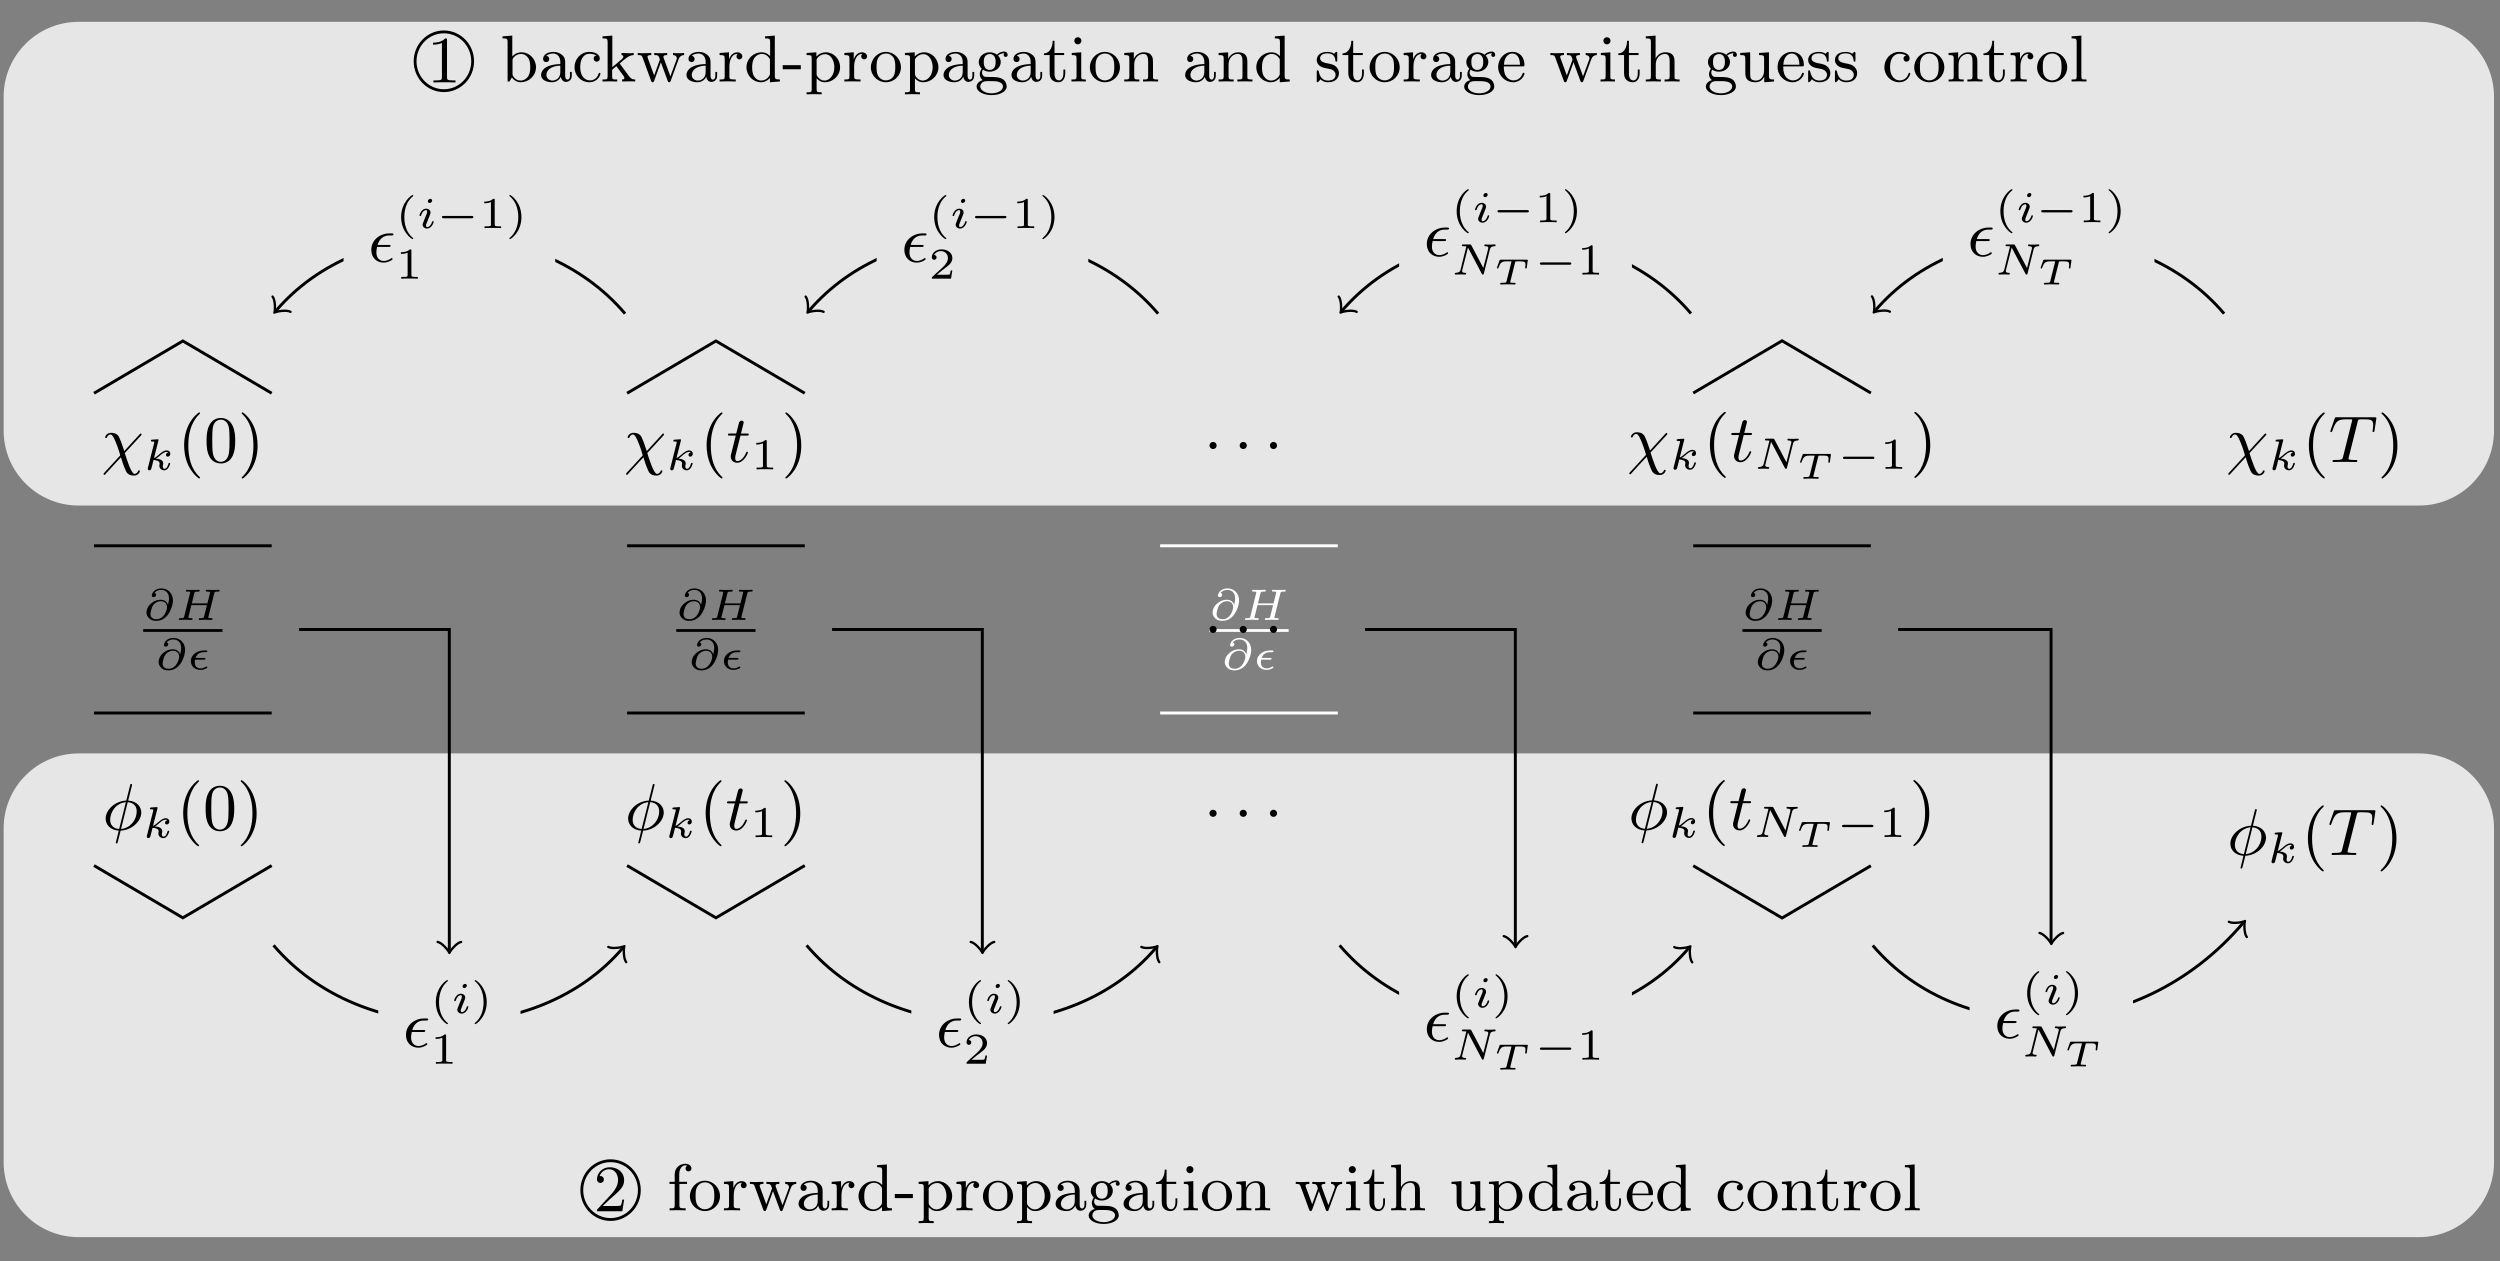 <?xml version="1.0" encoding="UTF-8"?>
<svg xmlns="http://www.w3.org/2000/svg" xmlns:xlink="http://www.w3.org/1999/xlink" width="674pt" height="340pt" viewBox="0 0 674 340" version="1.2">
<rect x="0" y="0" width="674" height="340" fill="#808080" stroke="none"/>
<defs>
<g>
<symbol overflow="visible" id="glyph0-0">
<path style="stroke:none;" d=""/>
</symbol>
<symbol overflow="visible" id="glyph0-1">
<path style="stroke:none;" d="M 8.234 -3.156 L 7.734 -3.156 C 7.703 -2.922 7.562 -1.875 7.328 -1.594 C 7.219 -1.422 5.984 -1.422 5.641 -1.422 L 2.453 -1.422 L 4.219 -3.109 C 7.156 -5.641 8.234 -6.578 8.234 -8.391 C 8.234 -10.453 6.547 -11.875 4.344 -11.875 C 2.297 -11.875 0.906 -10.25 0.906 -8.625 C 0.906 -7.734 1.672 -7.641 1.844 -7.641 C 2.234 -7.641 2.766 -7.938 2.766 -8.578 C 2.766 -9.109 2.391 -9.5 1.844 -9.5 C 1.75 -9.5 1.688 -9.5 1.625 -9.484 C 2.047 -10.75 3.188 -11.328 4.156 -11.328 C 5.969 -11.328 6.594 -9.625 6.594 -8.391 C 6.594 -6.578 5.219 -5.094 4.375 -4.172 L 1.109 -0.641 C 0.906 -0.453 0.906 -0.406 0.906 0 L 7.734 0 Z M 8.234 -3.156 "/>
</symbol>
<symbol overflow="visible" id="glyph0-2">
<path style="stroke:none;" d="M 5.344 -7.125 L 5.344 -7.688 L 3.234 -7.688 L 3.234 -9.703 C 3.234 -11.328 4.094 -12.125 4.859 -12.125 C 5.047 -12.125 5.219 -12.094 5.406 -12.016 C 5.219 -11.938 4.938 -11.734 4.938 -11.281 C 4.938 -10.828 5.281 -10.5 5.719 -10.5 C 6.203 -10.5 6.531 -10.844 6.531 -11.297 C 6.531 -11.984 5.844 -12.562 4.859 -12.562 C 3.469 -12.562 2.016 -11.516 2.016 -9.734 L 2.016 -7.688 L 0.609 -7.688 L 0.609 -7.125 L 2.016 -7.125 L 2.016 -1.375 C 2.016 -0.547 1.812 -0.547 0.641 -0.547 L 0.641 0 C 1.594 -0.031 1.812 -0.047 2.734 -0.047 C 3.438 -0.047 3.875 -0.031 4.984 0 L 4.984 -0.547 L 4.641 -0.547 C 3.328 -0.547 3.281 -0.75 3.281 -1.406 L 3.281 -7.125 Z M 5.344 -7.125 "/>
</symbol>
<symbol overflow="visible" id="glyph0-3">
<path style="stroke:none;" d="M 8.625 -3.797 C 8.625 -6.141 6.781 -7.984 4.578 -7.984 C 2.312 -7.984 0.516 -6.078 0.516 -3.797 C 0.516 -1.562 2.375 0.203 4.562 0.203 C 6.828 0.203 8.625 -1.609 8.625 -3.797 Z M 4.578 -0.297 C 3.688 -0.297 2.938 -0.75 2.531 -1.438 C 2.062 -2.188 2.047 -3.141 2.047 -3.953 C 2.047 -4.625 2.047 -5.641 2.5 -6.359 C 3.031 -7.281 3.922 -7.547 4.562 -7.547 C 5.578 -7.547 6.312 -6.969 6.672 -6.359 C 7.078 -5.609 7.094 -4.703 7.094 -3.953 C 7.094 -3.297 7.094 -2.266 6.656 -1.484 C 6.156 -0.656 5.328 -0.297 4.578 -0.297 Z M 4.578 -0.297 "/>
</symbol>
<symbol overflow="visible" id="glyph0-4">
<path style="stroke:none;" d="M 3.172 -4.078 C 3.172 -4.812 3.375 -7.438 5.406 -7.438 L 5.406 -7.422 C 5.359 -7.406 5.078 -7.188 5.078 -6.75 C 5.078 -6.281 5.453 -5.969 5.859 -5.969 C 6.234 -5.969 6.656 -6.234 6.656 -6.781 C 6.656 -7.344 6.109 -7.875 5.312 -7.875 C 4.25 -7.875 3.5 -7.125 3.078 -6.031 L 3.062 -6.031 L 3.062 -7.875 L 0.531 -7.688 L 0.531 -7.125 C 1.75 -7.125 1.906 -7 1.906 -6.141 L 1.906 -1.375 C 1.906 -0.547 1.719 -0.547 0.531 -0.547 L 0.531 0 C 1.484 -0.031 1.719 -0.047 2.625 -0.047 C 3.328 -0.047 3.766 -0.031 4.891 0 L 4.891 -0.547 L 4.531 -0.547 C 3.234 -0.547 3.172 -0.75 3.172 -1.406 Z M 3.172 -4.078 "/>
</symbol>
<symbol overflow="visible" id="glyph0-5">
<path style="stroke:none;" d="M 11.359 -5.953 C 11.75 -7.047 12.484 -7.109 12.859 -7.125 L 12.859 -7.688 C 12.141 -7.625 12.109 -7.625 11.516 -7.625 C 10.844 -7.625 10.594 -7.625 9.875 -7.688 L 9.875 -7.125 C 10.641 -7.109 10.891 -6.625 10.891 -6.281 C 10.891 -6.094 10.859 -5.984 10.797 -5.859 L 9.156 -1.406 L 7.359 -6.297 C 7.281 -6.531 7.281 -6.578 7.281 -6.625 C 7.281 -7.094 7.828 -7.125 8.297 -7.125 L 8.297 -7.688 C 7.469 -7.625 6.734 -7.625 6.453 -7.625 C 5.906 -7.625 5.391 -7.625 4.812 -7.688 L 4.812 -7.125 C 5.391 -7.125 5.734 -7.109 5.938 -6.859 C 6.094 -6.672 6.328 -5.953 6.328 -5.906 C 6.328 -5.859 6.234 -5.672 6.234 -5.656 L 4.781 -1.641 L 3.078 -6.281 C 2.984 -6.547 2.984 -6.578 2.984 -6.656 C 2.984 -7.125 3.672 -7.125 4.016 -7.125 L 4.016 -7.688 C 3.188 -7.641 2.781 -7.625 2.062 -7.625 C 1.484 -7.625 0.969 -7.625 0.359 -7.688 L 0.359 -7.125 C 1.219 -7.125 1.438 -7.094 1.656 -6.484 L 3.953 -0.203 C 4.047 0.016 4.094 0.203 4.375 0.203 C 4.641 0.203 4.703 0 4.781 -0.172 L 6.594 -5.172 L 8.438 -0.172 C 8.5 0 8.578 0.203 8.844 0.203 C 9.109 0.203 9.156 0.016 9.234 -0.156 Z M 11.359 -5.953 "/>
</symbol>
<symbol overflow="visible" id="glyph0-6">
<path style="stroke:none;" d="M 6.094 -1.281 C 6.188 -0.531 6.703 0.109 7.469 0.109 C 7.922 0.109 9.031 -0.156 9.031 -1.594 L 9.031 -2.578 L 8.547 -2.578 L 8.547 -1.609 C 8.547 -1.406 8.547 -0.516 7.891 -0.516 C 7.25 -0.516 7.25 -1.375 7.25 -1.656 L 7.25 -4.781 C 7.25 -5.797 7.25 -6.406 6.453 -7.125 C 5.797 -7.719 4.938 -7.984 4.047 -7.984 C 2.547 -7.984 1.297 -7.234 1.297 -6.094 C 1.297 -5.547 1.672 -5.234 2.141 -5.234 C 2.625 -5.234 2.953 -5.594 2.953 -6.062 C 2.953 -6.828 2.172 -6.922 2.156 -6.922 C 2.641 -7.375 3.5 -7.547 4.016 -7.547 C 4.922 -7.547 5.938 -6.859 5.938 -5.297 L 5.938 -4.703 C 4.969 -4.672 3.641 -4.578 2.438 -4.016 C 1.156 -3.391 0.766 -2.453 0.766 -1.75 C 0.766 -0.281 2.5 0.203 3.688 0.203 C 5.172 0.203 5.844 -0.781 6.094 -1.281 Z M 5.938 -2.516 C 5.938 -0.781 4.594 -0.25 3.812 -0.25 C 2.984 -0.25 2.188 -0.859 2.188 -1.75 C 2.188 -2.922 3.203 -4.172 5.938 -4.281 Z M 5.938 -2.516 "/>
</symbol>
<symbol overflow="visible" id="glyph0-7">
<path style="stroke:none;" d="M 6.938 -2.141 C 6.938 -1.812 6.938 -1.766 6.672 -1.391 C 6.109 -0.594 5.297 -0.25 4.578 -0.25 C 3.812 -0.25 3.109 -0.672 2.641 -1.422 C 2.172 -2.188 2.141 -3.25 2.141 -3.812 C 2.141 -4.656 2.25 -5.594 2.703 -6.312 C 3.109 -6.875 3.828 -7.438 4.781 -7.438 C 5.531 -7.438 6.234 -7.062 6.719 -6.375 C 6.938 -6.094 6.938 -6.078 6.938 -5.734 Z M 6.984 -6.828 C 6.906 -6.938 6.094 -7.875 4.703 -7.875 C 2.516 -7.875 0.609 -6.141 0.609 -3.828 C 0.609 -1.609 2.391 0.203 4.516 0.203 C 5.812 0.203 6.609 -0.578 6.938 -0.938 L 6.938 0.203 L 9.625 0 L 9.625 -0.547 C 8.422 -0.547 8.25 -0.672 8.25 -1.547 L 8.25 -12.375 L 5.609 -12.172 L 5.609 -11.625 C 6.828 -11.625 6.984 -11.5 6.984 -10.625 Z M 6.984 -6.828 "/>
</symbol>
<symbol overflow="visible" id="glyph0-8">
<path style="stroke:none;" d="M 5.078 -3.297 L 5.078 -4.406 L 0.203 -4.406 L 0.203 -3.297 Z M 5.078 -3.297 "/>
</symbol>
<symbol overflow="visible" id="glyph0-9">
<path style="stroke:none;" d="M 3.234 -5.984 C 3.828 -7.031 4.812 -7.375 5.562 -7.375 C 6.953 -7.375 8.016 -5.781 8.016 -3.844 C 8.016 -1.812 6.812 -0.25 5.359 -0.25 C 4.562 -0.25 3.891 -0.719 3.453 -1.344 C 3.234 -1.688 3.234 -1.734 3.234 -2.062 Z M 3.234 -0.859 C 3.688 -0.391 4.297 0.203 5.469 0.203 C 7.594 0.203 9.562 -1.516 9.562 -3.844 C 9.562 -6.094 7.812 -7.875 5.703 -7.875 C 4.75 -7.875 3.844 -7.484 3.172 -6.75 L 3.172 -7.875 L 0.531 -7.688 L 0.531 -7.125 C 1.797 -7.125 1.906 -7.031 1.906 -6.25 L 1.906 2.078 C 1.906 2.906 1.719 2.906 0.531 2.906 L 0.531 3.453 C 1.375 3.422 1.719 3.406 2.562 3.406 C 3.422 3.406 3.656 3.422 4.594 3.453 L 4.594 2.906 C 3.422 2.906 3.234 2.906 3.234 2.078 Z M 3.234 -0.859 "/>
</symbol>
<symbol overflow="visible" id="glyph0-10">
<path style="stroke:none;" d="M 2.234 -3.188 C 2.672 -2.906 3.234 -2.641 4.047 -2.641 C 5.734 -2.641 7.031 -3.844 7.031 -5.266 C 7.031 -6.141 6.531 -6.734 6.297 -6.984 C 7 -7.625 7.844 -7.625 8.062 -7.625 C 7.969 -7.578 7.828 -7.484 7.828 -7.172 C 7.828 -6.969 7.953 -6.625 8.359 -6.625 C 8.609 -6.625 8.891 -6.812 8.891 -7.188 C 8.891 -7.531 8.641 -8.078 7.938 -8.078 C 7.422 -8.078 6.609 -7.875 5.984 -7.234 C 5.516 -7.625 4.812 -7.875 4.062 -7.875 C 2.375 -7.875 1.094 -6.672 1.094 -5.266 C 1.094 -4.344 1.625 -3.703 1.906 -3.438 C 1.875 -3.406 1.375 -2.781 1.375 -1.969 C 1.375 -1.359 1.656 -0.719 2.141 -0.391 C 1.234 -0.109 0.516 0.547 0.516 1.391 C 0.516 2.656 2.281 3.672 4.562 3.672 C 6.75 3.672 8.625 2.734 8.625 1.359 C 8.625 0.625 8.297 -0.156 7.625 -0.594 C 6.625 -1.219 5.594 -1.219 3.906 -1.219 C 3.547 -1.219 2.984 -1.219 2.828 -1.25 C 2.312 -1.359 1.984 -1.844 1.984 -2.406 C 1.984 -2.688 2.062 -2.953 2.234 -3.188 Z M 4.047 -3.125 C 2.453 -3.125 2.453 -4.859 2.453 -5.266 C 2.453 -5.734 2.5 -6.344 2.797 -6.781 C 3.062 -7.125 3.547 -7.406 4.047 -7.406 C 5.656 -7.406 5.656 -5.672 5.656 -5.266 C 5.656 -4.844 5.656 -3.125 4.047 -3.125 Z M 4.859 -0.094 C 5.438 -0.094 7.625 -0.078 7.625 1.375 C 7.625 2.391 6.25 3.188 4.578 3.188 C 2.828 3.188 1.516 2.359 1.516 1.375 C 1.516 1.094 1.688 -0.094 3.234 -0.094 Z M 4.859 -0.094 "/>
</symbol>
<symbol overflow="visible" id="glyph0-11">
<path style="stroke:none;" d="M 5.797 -7.125 L 5.797 -7.688 L 3.203 -7.688 L 3.203 -10.969 L 2.703 -10.969 C 2.688 -9.469 2.062 -7.625 0.344 -7.578 L 0.344 -7.125 L 1.891 -7.125 L 1.891 -2.203 C 1.891 -0.219 3.328 0.203 4.281 0.203 C 5.469 0.203 6.094 -0.938 6.094 -2.203 L 6.094 -3.234 L 5.594 -3.234 L 5.594 -2.266 C 5.594 -0.938 5.047 -0.297 4.406 -0.297 C 3.203 -0.297 3.203 -1.875 3.203 -2.188 L 3.203 -7.125 Z M 5.797 -7.125 "/>
</symbol>
<symbol overflow="visible" id="glyph0-12">
<path style="stroke:none;" d="M 3.281 -7.875 L 0.719 -7.688 L 0.719 -7.125 C 1.859 -7.125 2.016 -7.031 2.016 -6.156 L 2.016 -1.375 C 2.016 -0.547 1.812 -0.547 0.641 -0.547 L 0.641 0 C 1.438 -0.031 1.812 -0.047 2.609 -0.047 C 2.891 -0.047 3.641 -0.047 4.516 0 L 4.516 -0.547 C 3.359 -0.547 3.281 -0.641 3.281 -1.344 Z M 3.328 -10.984 C 3.328 -11.516 2.906 -11.938 2.375 -11.938 C 1.812 -11.938 1.406 -11.5 1.406 -10.984 C 1.406 -10.469 1.812 -10.016 2.375 -10.016 C 2.906 -10.016 3.328 -10.453 3.328 -10.984 Z M 3.328 -10.984 "/>
</symbol>
<symbol overflow="visible" id="glyph0-13">
<path style="stroke:none;" d="M 3.312 -4.625 C 3.312 -6.5 4.656 -7.438 5.781 -7.438 C 6.828 -7.438 7.062 -6.562 7.062 -5.484 L 7.062 -1.375 C 7.062 -0.547 6.859 -0.547 5.688 -0.547 L 5.688 0 C 6.531 -0.031 6.859 -0.047 7.719 -0.047 C 8.578 -0.047 8.812 -0.031 9.75 0 L 9.75 -0.547 C 8.844 -0.547 8.391 -0.547 8.375 -1.109 L 8.375 -4.531 C 8.375 -6.016 8.375 -6.531 7.875 -7.156 C 7.469 -7.641 6.797 -7.875 5.906 -7.875 C 4.25 -7.875 3.469 -6.656 3.234 -6.156 L 3.203 -6.156 L 3.203 -7.875 L 0.625 -7.688 L 0.625 -7.125 C 1.844 -7.125 2 -7 2 -6.141 L 2 -1.375 C 2 -0.547 1.797 -0.547 0.625 -0.547 L 0.625 0 C 1.469 -0.031 1.797 -0.047 2.656 -0.047 C 3.516 -0.047 3.75 -0.031 4.688 0 L 4.688 -0.547 C 3.516 -0.547 3.312 -0.547 3.312 -1.375 Z M 3.312 -4.625 "/>
</symbol>
<symbol overflow="visible" id="glyph0-14">
<path style="stroke:none;" d="M 3.266 -12.375 L 0.625 -12.172 L 0.625 -11.625 C 1.844 -11.625 2 -11.5 2 -10.625 L 2 -1.375 C 2 -0.547 1.797 -0.547 0.625 -0.547 L 0.625 0 C 1.469 -0.031 1.797 -0.047 2.656 -0.047 C 3.516 -0.047 3.75 -0.031 4.688 0 L 4.688 -0.547 C 3.516 -0.547 3.312 -0.547 3.312 -1.375 L 3.312 -4.625 C 3.312 -6.5 4.656 -7.438 5.781 -7.438 C 6.828 -7.438 7.062 -6.562 7.062 -5.484 L 7.062 -1.375 C 7.062 -0.547 6.859 -0.547 5.688 -0.547 L 5.688 0 C 6.531 -0.031 6.859 -0.047 7.719 -0.047 C 8.578 -0.047 8.812 -0.031 9.75 0 L 9.75 -0.547 C 8.844 -0.547 8.391 -0.547 8.375 -1.109 L 8.375 -4.531 C 8.375 -6.016 8.375 -6.531 7.875 -7.156 C 7.469 -7.641 6.797 -7.875 5.906 -7.875 C 4.703 -7.875 3.828 -7.25 3.281 -6.25 L 3.266 -6.25 Z M 3.266 -12.375 "/>
</symbol>
<symbol overflow="visible" id="glyph0-15">
<path style="stroke:none;" d="M 7.062 -2.984 C 7.062 -1.391 6.172 -0.25 4.891 -0.25 C 3.406 -0.25 3.312 -1.016 3.312 -1.984 L 3.312 -7.875 L 0.625 -7.688 L 0.625 -7.125 C 2 -7.125 2 -7.078 2 -5.484 L 2 -2.812 C 2 -1.656 2 -0.906 2.812 -0.281 C 3.328 0.078 4.062 0.203 4.781 0.203 C 5.703 0.203 6.578 -0.219 7.094 -1.281 L 7.109 -1.281 L 7.109 0.203 L 9.75 0 L 9.75 -0.547 C 8.547 -0.547 8.375 -0.672 8.375 -1.547 L 8.375 -7.875 L 5.688 -7.688 L 5.688 -7.125 C 6.906 -7.125 7.062 -7 7.062 -6.141 Z M 7.062 -2.984 "/>
</symbol>
<symbol overflow="visible" id="glyph0-16">
<path style="stroke:none;" d="M 7.125 -4.078 C 7.531 -4.078 7.609 -4.078 7.609 -4.453 C 7.609 -6.297 6.609 -7.984 4.328 -7.984 C 2.188 -7.984 0.516 -6.141 0.516 -3.922 C 0.516 -1.594 2.391 0.203 4.562 0.203 C 6.734 0.203 7.609 -1.719 7.609 -2.125 C 7.609 -2.25 7.531 -2.359 7.359 -2.359 C 7.188 -2.359 7.125 -2.234 7.109 -2.156 C 6.5 -0.344 4.922 -0.297 4.656 -0.297 C 3.797 -0.297 3.062 -0.781 2.656 -1.391 C 2.062 -2.266 2.047 -3.328 2.047 -4.078 Z M 2.062 -4.516 C 2.234 -7.25 3.828 -7.547 4.328 -7.547 C 5.312 -7.547 6.375 -6.797 6.406 -4.516 Z M 2.062 -4.516 "/>
</symbol>
<symbol overflow="visible" id="glyph0-17">
<path style="stroke:none;" d="M 6.484 -7 C 6.109 -6.938 5.766 -6.688 5.766 -6.172 C 5.766 -5.703 6.109 -5.344 6.578 -5.344 C 7.047 -5.344 7.422 -5.656 7.422 -6.203 C 7.422 -7.312 6.172 -7.984 4.594 -7.984 C 2.312 -7.984 0.609 -6.078 0.609 -3.844 C 0.609 -1.547 2.453 0.203 4.562 0.203 C 7.047 0.203 7.609 -1.969 7.609 -2.125 C 7.609 -2.328 7.422 -2.328 7.359 -2.328 C 7.172 -2.328 7.172 -2.297 7.062 -2 C 6.656 -0.766 5.656 -0.297 4.75 -0.297 C 3.594 -0.297 2.141 -1.234 2.141 -3.875 C 2.141 -6.656 3.562 -7.484 4.641 -7.484 C 4.859 -7.484 5.828 -7.453 6.484 -7 Z M 6.484 -7 "/>
</symbol>
<symbol overflow="visible" id="glyph0-18">
<path style="stroke:none;" d="M 3.281 -12.375 L 0.641 -12.172 L 0.641 -11.625 C 1.859 -11.625 2.016 -11.5 2.016 -10.625 L 2.016 -1.375 C 2.016 -0.547 1.812 -0.547 0.641 -0.547 L 0.641 0 C 1.484 -0.031 1.812 -0.047 2.641 -0.047 C 3.469 -0.047 3.781 -0.031 4.656 0 L 4.656 -0.547 C 3.469 -0.547 3.281 -0.547 3.281 -1.375 Z M 3.281 -12.375 "/>
</symbol>
<symbol overflow="visible" id="glyph0-19">
<path style="stroke:none;" d="M 5.422 -11.391 C 5.422 -11.844 5.406 -11.875 4.953 -11.875 C 3.844 -10.734 2.203 -10.734 1.656 -10.734 L 1.656 -10.188 C 2 -10.188 3.078 -10.188 4.047 -10.641 L 4.047 -1.422 C 4.047 -0.766 4 -0.547 2.328 -0.547 L 1.766 -0.547 L 1.766 0 C 2.406 -0.047 4 -0.047 4.719 -0.047 C 5.453 -0.047 7.062 -0.047 7.703 0 L 7.703 -0.547 L 7.125 -0.547 C 5.469 -0.547 5.422 -0.766 5.422 -1.422 Z M 5.422 -11.391 "/>
</symbol>
<symbol overflow="visible" id="glyph0-20">
<path style="stroke:none;" d="M 3.234 -5.688 C 3.234 -6.031 3.234 -6.047 3.422 -6.328 C 4.031 -7.156 4.906 -7.438 5.578 -7.438 C 6.344 -7.438 7.062 -7 7.531 -6.25 C 7.984 -5.484 8.016 -4.438 8.016 -3.875 C 8.016 -3.031 7.922 -2.078 7.453 -1.375 C 7.062 -0.797 6.328 -0.25 5.391 -0.25 C 4.578 -0.25 3.906 -0.672 3.469 -1.344 C 3.234 -1.719 3.234 -1.734 3.234 -2.062 Z M 3.062 -1.094 C 3.625 -0.297 4.516 0.203 5.469 0.203 C 7.594 0.203 9.562 -1.516 9.562 -3.844 C 9.562 -6.078 7.797 -7.875 5.656 -7.875 C 4.438 -7.875 3.594 -7.25 3.172 -6.781 L 3.172 -12.375 L 0.531 -12.172 L 0.531 -11.625 C 1.75 -11.625 1.906 -11.5 1.906 -10.625 L 1.906 0 L 2.406 0 Z M 3.062 -1.094 "/>
</symbol>
<symbol overflow="visible" id="glyph0-21">
<path style="stroke:none;" d="M 3.172 -3.875 L 3.172 -12.375 L 0.531 -12.172 L 0.531 -11.625 C 1.75 -11.625 1.906 -11.5 1.906 -10.625 L 1.906 -1.375 C 1.906 -0.547 1.719 -0.547 0.531 -0.547 L 0.531 0 C 1.312 -0.031 1.766 -0.047 2.516 -0.047 C 3.25 -0.047 3.688 -0.031 4.5 0 L 4.5 -0.547 C 3.312 -0.547 3.125 -0.547 3.125 -1.375 L 3.125 -3.172 L 4.266 -4.141 L 5.984 -1.797 C 6.281 -1.406 6.422 -1.188 6.422 -0.938 C 6.422 -0.766 6.359 -0.547 5.812 -0.547 L 5.812 0 C 6.609 -0.031 7.047 -0.047 7.734 -0.047 C 8.25 -0.047 8.828 -0.047 9.344 0 L 9.344 -0.547 C 8.75 -0.547 8.328 -0.578 7.688 -1.422 L 5.156 -4.859 C 6.906 -6.375 7.719 -7.078 8.938 -7.125 L 8.938 -7.688 C 8.312 -7.625 8.266 -7.625 7.609 -7.625 C 7.078 -7.625 6.609 -7.641 5.656 -7.688 L 5.656 -7.125 C 5.922 -7.109 6.141 -6.984 6.141 -6.703 C 6.141 -6.359 5.844 -6.141 5.688 -5.984 Z M 3.172 -3.875 "/>
</symbol>
<symbol overflow="visible" id="glyph0-22">
<path style="stroke:none;" d="M 6.141 -7.531 C 6.141 -7.828 6.141 -7.984 5.922 -7.984 C 5.828 -7.984 5.797 -7.984 5.562 -7.766 C 5.531 -7.734 5.359 -7.578 5.266 -7.484 C 4.703 -7.875 4.156 -7.984 3.547 -7.984 C 1.188 -7.984 0.609 -6.688 0.609 -5.781 C 0.609 -5.203 0.859 -4.75 1.266 -4.344 C 1.875 -3.797 2.547 -3.672 3.453 -3.516 C 4.375 -3.328 4.672 -3.281 5.062 -2.984 C 5.234 -2.828 5.688 -2.5 5.688 -1.812 C 5.688 -0.25 3.891 -0.25 3.641 -0.25 C 1.812 -0.25 1.359 -1.766 1.141 -2.734 C 1.094 -2.906 1.062 -3.016 0.859 -3.016 C 0.609 -3.016 0.609 -2.875 0.609 -2.547 L 0.609 -0.266 C 0.609 0.031 0.609 0.203 0.812 0.203 C 0.922 0.203 0.938 0.172 1.266 -0.156 C 1.344 -0.266 1.531 -0.5 1.625 -0.594 C 2.375 0.141 3.188 0.203 3.641 0.203 C 5.828 0.203 6.594 -1.094 6.594 -2.281 C 6.594 -3.078 6.234 -3.562 5.844 -3.969 C 5.234 -4.562 4.594 -4.688 3.281 -4.938 C 2.812 -5.031 1.516 -5.266 1.516 -6.281 C 1.516 -6.844 1.922 -7.594 3.547 -7.594 C 5.469 -7.594 5.594 -6.109 5.641 -5.672 C 5.656 -5.453 5.656 -5.344 5.891 -5.344 C 6.141 -5.344 6.141 -5.469 6.141 -5.812 Z M 6.141 -7.531 "/>
</symbol>
<symbol overflow="visible" id="glyph0-23">
<path style="stroke:none;" d="M 6.078 4.25 C 6.078 4.156 6.031 4.094 5.922 3.969 C 3.625 1.875 2.922 -1.344 2.922 -4.453 C 2.922 -7.219 3.453 -10.578 5.969 -12.969 C 6.047 -13.031 6.078 -13.078 6.078 -13.172 C 6.078 -13.297 5.984 -13.375 5.859 -13.375 C 5.656 -13.375 4.047 -12.094 3.078 -10.141 C 2.234 -8.438 1.797 -6.594 1.797 -4.469 C 1.797 -3.188 1.969 -1.156 2.938 0.938 C 4 3.141 5.656 4.438 5.859 4.438 C 5.984 4.438 6.078 4.375 6.078 4.25 Z M 6.078 4.25 "/>
</symbol>
<symbol overflow="visible" id="glyph0-24">
<path style="stroke:none;" d="M 8.438 -5.703 C 8.438 -6.906 8.375 -8.438 7.75 -9.766 C 6.969 -11.453 5.609 -11.875 4.578 -11.875 C 3.516 -11.875 2.156 -11.453 1.375 -9.734 C 0.797 -8.5 0.719 -7.062 0.719 -5.703 C 0.719 -4.547 0.75 -2.812 1.516 -1.406 C 2.359 0.109 3.75 0.391 4.562 0.391 C 5.719 0.391 7.047 -0.109 7.797 -1.75 C 8.328 -2.938 8.438 -4.281 8.438 -5.703 Z M 4.578 -0.047 C 4.047 -0.047 2.766 -0.297 2.422 -2.312 C 2.25 -3.375 2.25 -4.906 2.25 -5.922 C 2.25 -7.125 2.25 -8.547 2.453 -9.516 C 2.812 -11.109 3.953 -11.422 4.562 -11.422 C 5.234 -11.422 6.359 -11.078 6.703 -9.406 C 6.906 -8.438 6.906 -7.047 6.906 -5.922 C 6.906 -4.812 6.906 -3.312 6.719 -2.266 C 6.344 -0.234 5.031 -0.047 4.578 -0.047 Z M 4.578 -0.047 "/>
</symbol>
<symbol overflow="visible" id="glyph0-25">
<path style="stroke:none;" d="M 5.312 -4.469 C 5.312 -5.938 5.094 -7.891 4.172 -9.875 C 3.125 -12.062 1.469 -13.375 1.25 -13.375 C 1.062 -13.375 1.031 -13.234 1.031 -13.172 C 1.031 -13.078 1.062 -13.031 1.188 -12.906 C 2.234 -11.984 4.188 -9.562 4.188 -4.469 C 4.188 -1.922 3.719 1.625 1.141 4.031 C 1.109 4.078 1.031 4.156 1.031 4.25 C 1.031 4.297 1.062 4.438 1.25 4.438 C 1.469 4.438 3.062 3.156 4.031 1.219 C 4.891 -0.5 5.312 -2.328 5.312 -4.469 Z M 5.312 -4.469 "/>
</symbol>
<symbol overflow="visible" id="glyph0-26">
<path style="stroke:none;" d="M 3.5 -0.969 C 3.5 -1.484 3.062 -1.922 2.531 -1.922 C 2 -1.922 1.562 -1.484 1.562 -0.969 C 1.562 -0.422 2 0 2.531 0 C 3.062 0 3.5 -0.422 3.5 -0.969 Z M 3.5 -0.969 "/>
</symbol>
<symbol overflow="visible" id="glyph1-0">
<path style="stroke:none;" d=""/>
</symbol>
<symbol overflow="visible" id="glyph1-1">
<path style="stroke:none;" d="M 17.297 -4.453 C 17.297 -9.078 13.609 -12.766 9.156 -12.766 C 4.656 -12.766 1.016 -9.031 1.016 -4.453 C 1.016 0.125 4.656 3.844 9.156 3.844 C 13.609 3.844 17.297 0.156 17.297 -4.453 Z M 9.156 3.078 C 5.078 3.078 1.781 -0.281 1.781 -4.453 C 1.781 -8.672 5.141 -12 9.141 -12 C 13.234 -12 16.531 -8.625 16.531 -4.453 C 16.531 -0.25 13.172 3.078 9.156 3.078 Z M 9.156 3.078 "/>
</symbol>
<symbol overflow="visible" id="glyph2-0">
<path style="stroke:none;" d=""/>
</symbol>
<symbol overflow="visible" id="glyph2-1">
<path style="stroke:none;" d="M 7.969 -11.891 C 7.984 -11.969 8.016 -12.094 8.016 -12.156 C 8.016 -12.344 7.875 -12.375 7.766 -12.375 C 7.578 -12.375 7.578 -12.312 7.484 -12 L 6.453 -7.891 C 3.375 -7.766 0.891 -5.328 0.891 -3.047 C 0.891 -1.406 2.125 0.078 4.422 0.219 C 4.281 0.766 4.156 1.344 4.016 1.891 C 3.766 2.875 3.625 3.391 3.625 3.453 C 3.625 3.531 3.656 3.656 3.875 3.656 C 4.062 3.656 4.078 3.594 4.188 3.188 L 4.938 0.219 C 8 0.094 10.5 -2.359 10.5 -4.656 C 10.5 -6.078 9.469 -7.719 6.969 -7.891 Z M 4.531 -0.234 C 3.25 -0.297 2.109 -1.062 2.109 -2.688 C 2.109 -4.672 3.562 -7.203 6.344 -7.453 Z M 6.844 -7.453 C 8.125 -7.359 9.266 -6.672 9.266 -4.984 C 9.266 -2.703 7.562 -0.453 5.047 -0.234 Z M 6.844 -7.453 "/>
</symbol>
<symbol overflow="visible" id="glyph2-2">
<path style="stroke:none;" d="M 3.797 -7.125 L 5.484 -7.125 C 5.812 -7.125 6.031 -7.125 6.031 -7.453 C 6.031 -7.688 5.844 -7.688 5.531 -7.688 L 3.938 -7.688 L 4.672 -10.641 C 4.672 -10.922 4.438 -11.156 4.125 -11.156 C 3.547 -11.156 3.406 -10.641 3.375 -10.469 L 2.656 -7.688 L 0.984 -7.688 C 0.641 -7.688 0.422 -7.688 0.422 -7.359 C 0.422 -7.125 0.625 -7.125 0.938 -7.125 L 2.531 -7.125 L 1.312 -2.281 C 1.172 -1.75 1.172 -1.719 1.172 -1.469 C 1.172 -0.406 1.984 0.203 2.906 0.203 C 4.766 0.203 5.812 -2.375 5.812 -2.547 C 5.812 -2.641 5.766 -2.766 5.578 -2.766 C 5.406 -2.766 5.391 -2.703 5.266 -2.406 C 4.703 -1.125 3.812 -0.25 2.938 -0.25 C 2.578 -0.25 2.375 -0.484 2.375 -1.062 C 2.375 -1.469 2.422 -1.672 2.5 -1.938 Z M 3.797 -7.125 "/>
</symbol>
<symbol overflow="visible" id="glyph2-3">
<path style="stroke:none;" d="M 5.484 -4.031 C 5.797 -4.031 6.078 -4.031 6.078 -4.328 C 6.078 -4.578 5.859 -4.578 5.547 -4.578 L 2.578 -4.578 C 3.047 -6.156 4.094 -7.125 5.703 -7.125 L 6.281 -7.125 C 6.562 -7.125 6.859 -7.125 6.859 -7.422 C 6.859 -7.688 6.656 -7.688 6.312 -7.688 L 5.656 -7.688 C 3.438 -7.688 0.875 -6.062 0.875 -3.234 C 0.875 -0.984 2.484 0.203 4.203 0.203 C 5.406 0.203 6.625 -0.516 6.625 -0.75 C 6.625 -0.891 6.547 -1.031 6.422 -1.031 C 6.344 -1.031 6.328 -1.016 6.219 -0.938 C 5.641 -0.547 4.938 -0.25 4.25 -0.25 C 3.172 -0.25 2.25 -1.016 2.25 -2.562 C 2.25 -2.859 2.297 -3.406 2.438 -4.031 Z M 5.484 -4.031 "/>
</symbol>
<symbol overflow="visible" id="glyph2-4">
<path style="stroke:none;" d="M 7.828 -10.859 C 7.938 -11.25 7.969 -11.422 8.266 -11.484 C 8.422 -11.516 8.984 -11.516 9.359 -11.516 C 11.406 -11.516 12.016 -11.391 12.016 -10 C 12.016 -9.766 12.016 -9.5 11.859 -8.453 L 11.844 -8.312 C 11.844 -8.188 11.906 -8.062 12.094 -8.062 C 12.297 -8.062 12.344 -8.219 12.375 -8.484 L 12.844 -11.578 C 12.859 -11.656 12.875 -11.766 12.875 -11.812 C 12.875 -12.062 12.688 -12.062 12.359 -12.062 L 2.203 -12.062 C 1.781 -12.062 1.766 -12.047 1.641 -11.719 L 0.531 -8.578 C 0.469 -8.344 0.469 -8.312 0.469 -8.297 C 0.469 -8.203 0.516 -8.062 0.688 -8.062 C 0.891 -8.062 0.922 -8.172 1.031 -8.484 C 2.016 -11.266 2.562 -11.516 5.156 -11.516 L 5.844 -11.516 C 6.344 -11.516 6.344 -11.469 6.344 -11.328 C 6.344 -11.219 6.312 -11.094 6.281 -10.953 L 3.891 -1.406 C 3.719 -0.766 3.672 -0.547 1.781 -0.547 C 1.219 -0.547 1.047 -0.547 1.047 -0.234 C 1.047 0 1.281 0 1.359 0 C 1.812 0 2.328 -0.031 2.812 -0.031 C 3.312 -0.031 3.828 -0.047 4.328 -0.047 C 5.109 -0.047 5.156 -0.047 5.812 -0.031 C 6.047 -0.031 7.219 0 7.359 0 C 7.531 0 7.734 0 7.734 -0.328 C 7.734 -0.547 7.578 -0.547 7.125 -0.547 C 6.688 -0.547 6.469 -0.547 5.984 -0.594 C 5.578 -0.641 5.359 -0.656 5.359 -0.969 C 5.359 -1.047 5.406 -1.188 5.438 -1.312 Z M 7.828 -10.859 "/>
</symbol>
<symbol overflow="visible" id="glyph2-5">
<path style="stroke:none;" d="M 10.656 -7.125 C 10.844 -7.312 10.844 -7.422 10.844 -7.438 C 10.844 -7.641 10.656 -7.688 10.609 -7.688 C 10.5 -7.688 10.453 -7.625 10.312 -7.469 L 6.172 -2.953 C 5.312 -5.516 5.234 -5.688 4.828 -6.578 C 4.656 -6.969 4.219 -7.875 2.609 -7.875 C 1.516 -7.875 1.016 -6.969 1.016 -6.688 C 1.016 -6.484 1.172 -6.469 1.266 -6.469 C 1.438 -6.469 1.484 -6.562 1.531 -6.703 C 1.688 -7.172 2.156 -7.438 2.484 -7.438 C 3.031 -7.438 3.656 -5.906 3.953 -5.156 C 4.516 -3.828 5.078 -1.891 5.078 -1.844 C 5.078 -1.781 4.969 -1.656 4.938 -1.625 L 0.766 2.906 C 0.625 3.062 0.578 3.125 0.578 3.234 C 0.578 3.328 0.656 3.453 0.812 3.453 C 0.891 3.453 0.938 3.422 1 3.391 C 1.062 3.312 1.234 3.125 1.297 3.031 L 4.297 -0.234 L 5.281 -1.266 C 5.484 -0.516 5.984 1.047 6.531 2.234 C 6.75 2.75 7.172 3.656 8.812 3.656 C 9.953 3.656 10.391 2.688 10.391 2.438 C 10.391 2.391 10.359 2.25 10.156 2.25 C 9.969 2.25 9.938 2.359 9.906 2.422 C 9.688 3.062 9.141 3.203 8.938 3.203 C 8.047 3.203 6.797 -0.859 6.312 -2.406 Z M 10.656 -7.125 "/>
</symbol>
<symbol overflow="visible" id="glyph3-0">
<path style="stroke:none;" d=""/>
</symbol>
<symbol overflow="visible" id="glyph3-1">
<path style="stroke:none;" d="M 3.953 -7.891 C 3.953 -7.938 3.984 -8.016 3.984 -8.078 C 3.984 -8.266 3.75 -8.25 3.609 -8.234 L 2.266 -8.141 C 2.062 -8.125 1.922 -8.109 1.922 -7.828 C 1.922 -7.641 2.062 -7.641 2.266 -7.641 C 2.609 -7.641 2.688 -7.609 2.844 -7.562 C 2.844 -7.422 2.844 -7.391 2.797 -7.203 L 1.125 -0.562 C 1.078 -0.375 1.078 -0.312 1.078 -0.281 C 1.078 0.016 1.312 0.125 1.5 0.125 C 1.609 0.125 1.828 0.078 1.984 -0.156 C 2.062 -0.312 2.547 -2.281 2.625 -2.656 C 3.422 -2.609 4.281 -2.406 4.281 -1.719 C 4.281 -1.656 4.281 -1.594 4.25 -1.469 C 4.203 -1.281 4.203 -1.219 4.203 -1.125 C 4.203 -0.328 4.875 0.125 5.547 0.125 C 6.703 0.125 7.125 -1.609 7.125 -1.719 C 7.125 -1.734 7.109 -1.875 6.891 -1.875 C 6.734 -1.875 6.703 -1.812 6.641 -1.609 C 6.531 -1.172 6.188 -0.281 5.594 -0.281 C 5.141 -0.281 5.141 -0.781 5.141 -0.922 C 5.141 -1.109 5.141 -1.125 5.203 -1.359 C 5.203 -1.375 5.25 -1.609 5.25 -1.75 C 5.25 -2.656 4.219 -2.953 3.312 -3.031 C 3.594 -3.203 3.844 -3.406 4.312 -3.812 C 4.906 -4.344 5.531 -4.844 6.188 -4.844 C 6.344 -4.844 6.484 -4.812 6.594 -4.703 C 6.172 -4.609 6 -4.281 6 -4.031 C 6 -3.656 6.297 -3.562 6.469 -3.562 C 6.734 -3.562 7.156 -3.75 7.156 -4.359 C 7.156 -4.859 6.781 -5.25 6.188 -5.25 C 5.453 -5.25 4.75 -4.672 4.203 -4.203 C 3.578 -3.656 3.203 -3.359 2.766 -3.188 Z M 3.953 -7.891 "/>
</symbol>
<symbol overflow="visible" id="glyph3-2">
<path style="stroke:none;" d="M 4.141 -7.422 C 4.141 -7.703 3.922 -7.891 3.656 -7.891 C 3.328 -7.891 2.984 -7.594 2.984 -7.234 C 2.984 -6.938 3.203 -6.766 3.453 -6.766 C 3.844 -6.766 4.141 -7.125 4.141 -7.422 Z M 3.422 -3.266 C 3.469 -3.391 3.578 -3.672 3.625 -3.781 C 3.656 -3.891 3.703 -4 3.703 -4.203 C 3.703 -4.875 3.109 -5.25 2.516 -5.25 C 1.312 -5.25 0.719 -3.672 0.719 -3.406 C 0.719 -3.359 0.766 -3.25 0.938 -3.25 C 1.109 -3.25 1.141 -3.312 1.172 -3.422 C 1.516 -4.578 2.141 -4.844 2.469 -4.844 C 2.719 -4.844 2.797 -4.703 2.797 -4.422 C 2.797 -4.188 2.719 -4 2.703 -3.922 L 2.078 -2.406 C 1.938 -2.062 1.938 -2.031 1.781 -1.625 C 1.625 -1.266 1.562 -1.125 1.562 -0.922 C 1.562 -0.312 2.109 0.125 2.766 0.125 C 3.969 0.125 4.562 -1.453 4.562 -1.719 C 4.562 -1.734 4.547 -1.875 4.344 -1.875 C 4.172 -1.875 4.156 -1.812 4.094 -1.594 C 3.906 -0.984 3.406 -0.281 2.812 -0.281 C 2.594 -0.281 2.484 -0.422 2.484 -0.703 C 2.484 -0.938 2.562 -1.125 2.719 -1.484 Z M 3.422 -3.266 "/>
</symbol>
<symbol overflow="visible" id="glyph3-3">
<path style="stroke:none;" d="M 10.469 -6.812 C 10.594 -7.312 10.828 -7.609 11.734 -7.641 C 11.812 -7.641 12 -7.656 12 -7.938 C 12 -8.047 11.922 -8.125 11.812 -8.125 C 11.516 -8.125 10.828 -8.078 10.531 -8.078 L 9.875 -8.078 C 9.672 -8.078 9.422 -8.125 9.219 -8.125 C 9.016 -8.125 8.953 -7.969 8.953 -7.828 C 8.953 -7.641 9.141 -7.641 9.234 -7.641 C 9.797 -7.641 10.031 -7.484 10.031 -7.172 C 10.031 -7.125 10.016 -7.047 10 -6.984 L 8.688 -1.766 L 5.453 -7.906 C 5.328 -8.109 5.312 -8.125 5.031 -8.125 L 3.312 -8.125 C 3.094 -8.125 2.906 -8.125 2.906 -7.828 C 2.906 -7.641 3.078 -7.641 3.359 -7.641 C 3.422 -7.641 3.828 -7.641 4.109 -7.594 L 2.547 -1.312 C 2.422 -0.875 2.25 -0.516 1.266 -0.469 C 1.109 -0.469 1 -0.391 1 -0.172 C 1.016 -0.125 1.016 0 1.203 0 C 1.484 0 2.188 -0.047 2.469 -0.047 L 3.125 -0.031 C 3.344 -0.031 3.594 0 3.797 0 C 4.047 0 4.062 -0.25 4.062 -0.312 C 4.016 -0.469 3.906 -0.469 3.75 -0.469 C 3.203 -0.484 2.969 -0.641 2.969 -0.953 C 2.969 -1.016 2.984 -1.062 3.016 -1.203 L 4.547 -7.281 L 8.281 -0.203 C 8.359 -0.031 8.391 0 8.547 0 C 8.75 0 8.781 -0.062 8.828 -0.281 Z M 10.469 -6.812 "/>
</symbol>
<symbol overflow="visible" id="glyph3-4">
<path style="stroke:none;" d="M 3.031 -7.266 C 3.359 -7.734 4 -8.094 4.844 -8.094 C 6.031 -8.094 6.953 -7.328 6.953 -5.812 C 6.953 -5.578 6.938 -5.078 6.688 -4.047 C 6.422 -4.922 5.703 -5.438 4.75 -5.438 C 4.266 -5.438 3.203 -5.406 1.984 -4.312 C 0.875 -3.312 0.875 -2.109 0.875 -1.969 C 0.875 -1.344 1.172 -0.828 1.656 -0.375 C 2.172 0.109 2.812 0.25 3.516 0.25 C 6.844 0.25 8.016 -3.75 8.016 -5.234 C 8.016 -7.141 6.719 -8.5 4.891 -8.5 C 2.828 -8.5 2.312 -6.938 2.312 -6.594 C 2.312 -6.391 2.438 -6.141 2.797 -6.141 C 3.234 -6.141 3.469 -6.516 3.469 -6.797 C 3.469 -7.188 3.109 -7.25 3.031 -7.266 Z M 3.562 -0.188 C 2.062 -0.188 1.953 -1.266 1.953 -1.578 C 1.953 -1.781 2.156 -3.281 2.703 -4 C 3.125 -4.547 3.781 -5.047 4.766 -5.047 C 6.062 -5.047 6.422 -4.094 6.422 -3.422 C 6.422 -2.656 5.641 -0.188 3.562 -0.188 Z M 3.562 -0.188 "/>
</symbol>
<symbol overflow="visible" id="glyph3-5">
<path style="stroke:none;" d="M 10.547 -7.156 C 10.641 -7.547 10.672 -7.641 11.609 -7.641 C 11.828 -7.641 12 -7.641 12 -7.938 C 12 -8.047 11.922 -8.125 11.797 -8.125 C 11.547 -8.125 11.266 -8.078 11 -8.078 C 10.734 -8.078 10.469 -8.078 10.203 -8.078 C 9.922 -8.078 9.656 -8.078 9.375 -8.078 C 9.125 -8.078 8.828 -8.125 8.562 -8.125 C 8.484 -8.125 8.281 -8.125 8.281 -7.828 C 8.281 -7.641 8.469 -7.641 8.688 -7.641 C 8.891 -7.641 9.188 -7.641 9.438 -7.562 C 9.438 -7.438 9.438 -7.375 9.391 -7.188 L 8.703 -4.453 L 4.5 -4.453 L 5.172 -7.156 C 5.266 -7.547 5.297 -7.641 6.25 -7.641 C 6.453 -7.641 6.625 -7.641 6.625 -7.938 C 6.625 -8.047 6.547 -8.125 6.422 -8.125 C 6.172 -8.125 5.891 -8.078 5.625 -8.078 C 5.359 -8.078 5.094 -8.078 4.828 -8.078 C 4.547 -8.078 4.281 -8.078 4 -8.078 C 3.75 -8.078 3.453 -8.125 3.188 -8.125 C 3.109 -8.125 2.906 -8.125 2.906 -7.828 C 2.906 -7.641 3.094 -7.641 3.312 -7.641 C 3.516 -7.641 3.812 -7.641 4.062 -7.562 C 4.062 -7.438 4.062 -7.375 4.016 -7.188 L 2.469 -0.984 C 2.359 -0.562 2.328 -0.469 1.438 -0.469 C 1.172 -0.469 1.156 -0.469 1.109 -0.438 C 1.047 -0.391 1 -0.234 1 -0.172 C 1.016 -0.125 1.016 0 1.219 0 C 1.469 0 1.75 -0.031 2.016 -0.031 C 2.281 -0.031 2.547 -0.047 2.812 -0.047 C 3.078 -0.047 3.359 -0.031 3.625 -0.031 C 3.891 -0.031 4.188 0 4.453 0 C 4.516 0 4.609 0 4.656 -0.078 C 4.672 -0.125 4.719 -0.266 4.719 -0.312 C 4.688 -0.469 4.578 -0.469 4.297 -0.469 C 4.156 -0.469 3.984 -0.484 3.859 -0.5 C 3.641 -0.516 3.562 -0.516 3.562 -0.656 C 3.562 -0.703 3.562 -0.75 3.609 -0.875 L 4.375 -3.984 L 8.578 -3.984 L 7.781 -0.781 C 7.688 -0.562 7.656 -0.484 6.734 -0.469 C 6.547 -0.469 6.516 -0.469 6.469 -0.422 C 6.422 -0.375 6.375 -0.219 6.375 -0.172 C 6.391 -0.125 6.391 0 6.594 0 C 6.844 0 7.125 -0.031 7.391 -0.031 C 7.656 -0.031 7.922 -0.047 8.188 -0.047 C 8.453 -0.047 8.734 -0.031 9 -0.031 C 9.266 -0.031 9.562 0 9.828 0 C 9.891 0 9.969 0 10.031 -0.078 C 10.047 -0.125 10.094 -0.266 10.094 -0.312 C 10.062 -0.469 9.953 -0.469 9.672 -0.469 C 9.531 -0.469 9.359 -0.484 9.234 -0.5 C 9.016 -0.516 8.938 -0.516 8.938 -0.656 C 8.938 -0.703 8.938 -0.75 8.984 -0.875 Z M 10.547 -7.156 "/>
</symbol>
<symbol overflow="visible" id="glyph3-6">
<path style="stroke:none;" d="M 4.484 -2.641 C 4.656 -2.641 4.906 -2.641 4.906 -2.891 C 4.906 -3.109 4.703 -3.109 4.484 -3.109 L 2.219 -3.109 C 2.625 -4.25 3.5 -4.656 4.453 -4.656 L 4.969 -4.656 C 5.156 -4.656 5.406 -4.656 5.406 -4.906 C 5.406 -5.125 5.234 -5.125 5 -5.125 L 4.438 -5.125 C 2.875 -5.125 0.969 -4.109 0.969 -2.25 C 0.969 -0.812 2.125 0.125 3.562 0.125 C 4.438 0.125 5.391 -0.344 5.391 -0.547 C 5.391 -0.672 5.328 -0.812 5.203 -0.812 C 5.172 -0.812 5.156 -0.812 5.016 -0.719 C 4.656 -0.516 4.156 -0.281 3.594 -0.281 C 3.047 -0.281 2.016 -0.516 2.016 -1.891 C 2.016 -1.984 2.016 -2.219 2.094 -2.641 Z M 4.484 -2.641 "/>
</symbol>
<symbol overflow="visible" id="glyph4-0">
<path style="stroke:none;" d=""/>
</symbol>
<symbol overflow="visible" id="glyph4-1">
<path style="stroke:none;" d="M 4.266 -7.547 C 4.266 -7.906 4.219 -7.906 3.859 -7.906 C 3.078 -7.141 1.859 -7.141 1.438 -7.141 L 1.438 -6.688 C 1.75 -6.688 2.531 -6.688 3.25 -7.016 L 3.25 -1.016 C 3.25 -0.625 3.25 -0.469 2.016 -0.469 L 1.516 -0.469 L 1.516 0 C 2.172 -0.047 3.094 -0.047 3.75 -0.047 C 4.422 -0.047 5.344 -0.047 6 0 L 6 -0.469 L 5.5 -0.469 C 4.266 -0.469 4.266 -0.625 4.266 -1.016 Z M 4.266 -7.547 "/>
</symbol>
<symbol overflow="visible" id="glyph4-2">
<path style="stroke:none;" d="M 4.734 2.688 C 3.422 1.688 2.359 -0.188 2.359 -2.969 C 2.359 -5.719 3.406 -7.625 4.734 -8.625 C 4.734 -8.641 4.766 -8.688 4.766 -8.75 C 4.766 -8.828 4.719 -8.922 4.578 -8.922 C 4.359 -8.922 1.5 -7.047 1.5 -2.969 C 1.5 1.094 4.359 2.969 4.578 2.969 C 4.719 2.969 4.766 2.875 4.766 2.812 C 4.766 2.75 4.734 2.703 4.734 2.688 Z M 4.734 2.688 "/>
</symbol>
<symbol overflow="visible" id="glyph4-3">
<path style="stroke:none;" d="M 4.203 -2.969 C 4.203 -7.047 1.359 -8.922 1.125 -8.922 C 0.984 -8.922 0.953 -8.812 0.953 -8.75 C 0.953 -8.688 0.969 -8.672 1.172 -8.484 C 2.25 -7.562 3.359 -5.797 3.359 -2.969 C 3.359 -0.453 2.469 1.438 1.125 2.562 C 0.969 2.719 0.953 2.734 0.953 2.812 C 0.953 2.859 0.984 2.969 1.125 2.969 C 1.344 2.969 4.203 1.109 4.203 -2.969 Z M 4.203 -2.969 "/>
</symbol>
<symbol overflow="visible" id="glyph4-4">
<path style="stroke:none;" d="M 6.391 -2.219 L 5.953 -2.219 C 5.938 -2.062 5.812 -1.266 5.641 -1.141 C 5.547 -1.062 4.594 -1.062 4.422 -1.062 L 2.203 -1.062 L 3.719 -2.312 C 4.125 -2.625 5.188 -3.391 5.547 -3.75 C 5.906 -4.109 6.391 -4.703 6.391 -5.547 C 6.391 -7.047 5.047 -7.906 3.453 -7.906 C 1.922 -7.906 0.859 -6.891 0.859 -5.781 C 0.859 -5.172 1.375 -5.094 1.5 -5.094 C 1.797 -5.094 2.141 -5.312 2.141 -5.75 C 2.141 -6 1.984 -6.391 1.469 -6.391 C 1.734 -6.984 2.469 -7.438 3.281 -7.438 C 4.531 -7.438 5.203 -6.516 5.203 -5.547 C 5.203 -4.703 4.641 -3.844 3.812 -3.078 L 0.984 -0.5 C 0.875 -0.375 0.859 -0.375 0.859 0 L 6.031 0 Z M 6.391 -2.219 "/>
</symbol>
<symbol overflow="visible" id="glyph5-0">
<path style="stroke:none;" d=""/>
</symbol>
<symbol overflow="visible" id="glyph5-1">
<path style="stroke:none;" d="M 5.75 -5.906 C 5.828 -6.219 5.828 -6.234 6.25 -6.234 L 7.312 -6.234 C 8.422 -6.234 8.562 -5.938 8.562 -5.312 C 8.562 -5.25 8.562 -5.062 8.484 -4.594 L 8.484 -4.5 C 8.484 -4.391 8.547 -4.312 8.688 -4.312 C 8.875 -4.312 8.891 -4.406 8.922 -4.594 L 9.156 -6.359 C 9.188 -6.453 9.188 -6.484 9.188 -6.516 C 9.188 -6.688 9.031 -6.688 8.859 -6.688 L 1.906 -6.688 C 1.656 -6.688 1.641 -6.688 1.562 -6.484 L 0.906 -4.656 C 0.906 -4.641 0.859 -4.5 0.859 -4.484 C 0.859 -4.422 0.891 -4.312 1.062 -4.312 C 1.219 -4.312 1.234 -4.344 1.312 -4.594 C 1.766 -5.766 2.047 -6.234 3.391 -6.234 L 4.469 -6.234 C 4.547 -6.234 4.688 -6.234 4.781 -6.219 L 4.781 -6.156 L 3.453 -0.859 C 3.375 -0.547 3.344 -0.453 2.312 -0.453 L 2.094 -0.453 C 1.875 -0.453 1.875 -0.438 1.828 -0.391 C 1.766 -0.344 1.734 -0.234 1.734 -0.172 C 1.734 -0.109 1.766 0 1.938 0 C 2.234 0 2.547 -0.031 2.844 -0.031 C 3.156 -0.031 3.453 -0.047 3.766 -0.047 C 4.078 -0.047 4.406 -0.031 4.719 -0.031 C 5.016 -0.031 5.344 0 5.641 0 C 5.703 0 5.891 0 5.891 -0.281 C 5.891 -0.453 5.75 -0.453 5.578 -0.453 L 5.359 -0.453 C 5.109 -0.453 4.828 -0.453 4.578 -0.5 C 4.5 -0.5 4.438 -0.516 4.438 -0.625 C 4.438 -0.672 4.438 -0.688 4.484 -0.828 Z M 5.75 -5.906 "/>
</symbol>
<symbol overflow="visible" id="glyph6-0">
<path style="stroke:none;" d=""/>
</symbol>
<symbol overflow="visible" id="glyph6-1">
<path style="stroke:none;" d="M 9.469 -2.656 C 9.656 -2.656 9.953 -2.656 9.953 -2.969 C 9.953 -3.281 9.656 -3.281 9.469 -3.281 L 1.969 -3.281 C 1.781 -3.281 1.484 -3.281 1.484 -2.969 C 1.484 -2.656 1.781 -2.656 1.969 -2.656 Z M 9.469 -2.656 "/>
</symbol>
</g>
<clipPath id="clip1">
  <path d="M 0 192 L 673.453 192 L 673.453 337.371 L 0 337.371 Z M 0 192 "/>
</clipPath>
<clipPath id="clip2">
  <path d="M 0 1.996 L 673.453 1.996 L 673.453 148 L 0 148 Z M 0 1.996 "/>
</clipPath>
</defs>
<g id="surface1">
<path style=" stroke:none;fill-rule:nonzero;fill:rgb(89.999%,89.999%,89.999%);fill-opacity:1;" d="M 1.391 313.312 L 1.391 223.305 C 1.391 212.363 10.262 203.496 21.199 203.496 L 652.262 203.496 C 663.203 203.496 672.07 212.363 672.07 223.305 L 672.07 313.312 C 672.07 324.254 663.203 333.121 652.262 333.121 L 21.199 333.121 C 10.262 333.121 1.391 324.254 1.391 313.312 Z M 1.391 313.312 "/>
<g clip-path="url(#clip1)" clip-rule="nonzero">
<path style="fill:none;stroke-width:0.399;stroke-linecap:butt;stroke-linejoin:miter;stroke:rgb(89.999%,89.999%,89.999%);stroke-opacity:1;stroke-miterlimit:10;" d="M 48.189 69.491 L 48.189 114.762 C 48.189 120.266 52.651 124.726 58.153 124.726 L 375.556 124.726 C 381.06 124.726 385.519 120.266 385.519 114.762 L 385.519 69.491 C 385.519 63.988 381.06 59.528 375.556 59.528 L 58.153 59.528 C 52.651 59.528 48.189 63.988 48.189 69.491 Z M 48.189 69.491 " transform="matrix(1.988,0,0,-1.988,-94.42,451.476)"/>
</g>
<g style="fill:rgb(0%,0%,0%);fill-opacity:1;">
  <use xlink:href="#glyph0-1" x="160.036" y="326.563"/>
</g>
<g style="fill:rgb(0%,0%,0%);fill-opacity:1;">
  <use xlink:href="#glyph1-1" x="155.455" y="325.318"/>
</g>
<g style="fill:rgb(0%,0%,0%);fill-opacity:1;">
  <use xlink:href="#glyph0-2" x="179.884" y="326.308"/>
  <use xlink:href="#glyph0-3" x="185.482" y="326.308"/>
  <use xlink:href="#glyph0-4" x="194.643" y="326.308"/>
  <use xlink:href="#glyph0-5" x="201.81" y="326.308"/>
</g>
<g style="fill:rgb(0%,0%,0%);fill-opacity:1;">
  <use xlink:href="#glyph0-6" x="214.526" y="326.308"/>
  <use xlink:href="#glyph0-4" x="223.687" y="326.308"/>
  <use xlink:href="#glyph0-7" x="230.854" y="326.308"/>
  <use xlink:href="#glyph0-8" x="241.033" y="326.308"/>
  <use xlink:href="#glyph0-9" x="247.14" y="326.308"/>
  <use xlink:href="#glyph0-4" x="257.32" y="326.308"/>
  <use xlink:href="#glyph0-3" x="264.486" y="326.308"/>
  <use xlink:href="#glyph0-9" x="273.647" y="326.308"/>
  <use xlink:href="#glyph0-6" x="283.827" y="326.308"/>
  <use xlink:href="#glyph0-10" x="292.988" y="326.308"/>
  <use xlink:href="#glyph0-6" x="302.149" y="326.308"/>
  <use xlink:href="#glyph0-11" x="311.31" y="326.308"/>
  <use xlink:href="#glyph0-12" x="318.436" y="326.308"/>
  <use xlink:href="#glyph0-3" x="323.526" y="326.308"/>
  <use xlink:href="#glyph0-13" x="332.687" y="326.308"/>
</g>
<g style="fill:rgb(0%,0%,0%);fill-opacity:1;">
  <use xlink:href="#glyph0-5" x="348.981" y="326.308"/>
  <use xlink:href="#glyph0-12" x="362.214" y="326.308"/>
  <use xlink:href="#glyph0-11" x="367.303" y="326.308"/>
  <use xlink:href="#glyph0-14" x="374.429" y="326.308"/>
</g>
<g style="fill:rgb(0%,0%,0%);fill-opacity:1;">
  <use xlink:href="#glyph0-15" x="390.705" y="326.308"/>
  <use xlink:href="#glyph0-9" x="400.884" y="326.308"/>
</g>
<g style="fill:rgb(0%,0%,0%);fill-opacity:1;">
  <use xlink:href="#glyph0-7" x="411.58" y="326.308"/>
  <use xlink:href="#glyph0-6" x="421.759" y="326.308"/>
  <use xlink:href="#glyph0-11" x="430.921" y="326.308"/>
  <use xlink:href="#glyph0-16" x="438.046" y="326.308"/>
  <use xlink:href="#glyph0-7" x="446.197" y="326.308"/>
</g>
<g style="fill:rgb(0%,0%,0%);fill-opacity:1;">
  <use xlink:href="#glyph0-17" x="462.473" y="326.308"/>
  <use xlink:href="#glyph0-3" x="470.616" y="326.308"/>
  <use xlink:href="#glyph0-13" x="479.777" y="326.308"/>
</g>
<g style="fill:rgb(0%,0%,0%);fill-opacity:1;">
  <use xlink:href="#glyph0-11" x="489.457" y="326.308"/>
  <use xlink:href="#glyph0-4" x="496.583" y="326.308"/>
  <use xlink:href="#glyph0-3" x="503.749" y="326.308"/>
  <use xlink:href="#glyph0-18" x="512.911" y="326.308"/>
</g>
<path style=" stroke:none;fill-rule:nonzero;fill:rgb(89.999%,89.999%,89.999%);fill-opacity:1;" d="M 1.391 116.055 L 1.391 26.047 C 1.391 15.105 10.262 6.238 21.199 6.238 L 652.262 6.238 C 663.203 6.238 672.07 15.105 672.07 26.047 L 672.07 116.055 C 672.07 126.996 663.203 135.863 652.262 135.863 L 21.199 135.863 C 10.262 135.863 1.391 126.996 1.391 116.055 Z M 1.391 116.055 "/>
<g clip-path="url(#clip2)" clip-rule="nonzero">
<path style="fill:none;stroke-width:0.399;stroke-linecap:butt;stroke-linejoin:miter;stroke:rgb(89.999%,89.999%,89.999%);stroke-opacity:1;stroke-miterlimit:10;" d="M 48.189 168.706 L 48.189 213.977 C 48.189 219.48 52.651 223.94 58.153 223.94 L 375.556 223.94 C 381.06 223.94 385.519 219.48 385.519 213.977 L 385.519 168.706 C 385.519 163.203 381.06 158.743 375.556 158.743 L 58.153 158.743 C 52.651 158.743 48.189 163.203 48.189 168.706 Z M 48.189 168.706 " transform="matrix(1.988,0,0,-1.988,-94.42,451.476)"/>
</g>
<g style="fill:rgb(0%,0%,0%);fill-opacity:1;">
  <use xlink:href="#glyph0-19" x="115.093" y="22.229"/>
</g>
<g style="fill:rgb(0%,0%,0%);fill-opacity:1;">
  <use xlink:href="#glyph1-1" x="110.512" y="20.982"/>
</g>
<g style="fill:rgb(0%,0%,0%);fill-opacity:1;">
  <use xlink:href="#glyph0-20" x="134.941" y="21.973"/>
  <use xlink:href="#glyph0-6" x="145.12" y="21.973"/>
  <use xlink:href="#glyph0-17" x="154.282" y="21.973"/>
</g>
<g style="fill:rgb(0%,0%,0%);fill-opacity:1;">
  <use xlink:href="#glyph0-21" x="161.908" y="21.973"/>
  <use xlink:href="#glyph0-5" x="171.577" y="21.973"/>
</g>
<g style="fill:rgb(0%,0%,0%);fill-opacity:1;">
  <use xlink:href="#glyph0-6" x="184.311" y="21.973"/>
  <use xlink:href="#glyph0-4" x="193.473" y="21.973"/>
  <use xlink:href="#glyph0-7" x="200.639" y="21.973"/>
  <use xlink:href="#glyph0-8" x="210.818" y="21.973"/>
  <use xlink:href="#glyph0-9" x="216.926" y="21.973"/>
  <use xlink:href="#glyph0-4" x="227.105" y="21.973"/>
  <use xlink:href="#glyph0-3" x="234.271" y="21.973"/>
  <use xlink:href="#glyph0-9" x="243.433" y="21.973"/>
  <use xlink:href="#glyph0-6" x="253.612" y="21.973"/>
  <use xlink:href="#glyph0-10" x="262.773" y="21.973"/>
  <use xlink:href="#glyph0-6" x="271.935" y="21.973"/>
  <use xlink:href="#glyph0-11" x="281.096" y="21.973"/>
  <use xlink:href="#glyph0-12" x="288.221" y="21.973"/>
  <use xlink:href="#glyph0-3" x="293.311" y="21.973"/>
  <use xlink:href="#glyph0-13" x="302.472" y="21.973"/>
</g>
<g style="fill:rgb(0%,0%,0%);fill-opacity:1;">
  <use xlink:href="#glyph0-6" x="318.748" y="21.973"/>
  <use xlink:href="#glyph0-13" x="327.91" y="21.973"/>
  <use xlink:href="#glyph0-7" x="338.089" y="21.973"/>
</g>
<g style="fill:rgb(0%,0%,0%);fill-opacity:1;">
  <use xlink:href="#glyph0-22" x="354.383" y="21.973"/>
  <use xlink:href="#glyph0-11" x="361.61" y="21.973"/>
  <use xlink:href="#glyph0-3" x="368.735" y="21.973"/>
  <use xlink:href="#glyph0-4" x="377.896" y="21.973"/>
  <use xlink:href="#glyph0-6" x="385.063" y="21.973"/>
  <use xlink:href="#glyph0-10" x="394.224" y="21.973"/>
  <use xlink:href="#glyph0-16" x="403.386" y="21.973"/>
</g>
<g style="fill:rgb(0%,0%,0%);fill-opacity:1;">
  <use xlink:href="#glyph0-5" x="417.633" y="21.973"/>
  <use xlink:href="#glyph0-12" x="430.866" y="21.973"/>
  <use xlink:href="#glyph0-11" x="435.955" y="21.973"/>
  <use xlink:href="#glyph0-14" x="443.081" y="21.973"/>
</g>
<g style="fill:rgb(0%,0%,0%);fill-opacity:1;">
  <use xlink:href="#glyph0-10" x="459.375" y="21.973"/>
  <use xlink:href="#glyph0-15" x="468.536" y="21.973"/>
  <use xlink:href="#glyph0-16" x="478.715" y="21.973"/>
  <use xlink:href="#glyph0-22" x="486.866" y="21.973"/>
  <use xlink:href="#glyph0-22" x="494.093" y="21.973"/>
</g>
<g style="fill:rgb(0%,0%,0%);fill-opacity:1;">
  <use xlink:href="#glyph0-17" x="507.417" y="21.973"/>
  <use xlink:href="#glyph0-3" x="515.56" y="21.973"/>
  <use xlink:href="#glyph0-13" x="524.721" y="21.973"/>
</g>
<g style="fill:rgb(0%,0%,0%);fill-opacity:1;">
  <use xlink:href="#glyph0-11" x="534.401" y="21.973"/>
  <use xlink:href="#glyph0-4" x="541.527" y="21.973"/>
  <use xlink:href="#glyph0-3" x="548.693" y="21.973"/>
  <use xlink:href="#glyph0-18" x="557.855" y="21.973"/>
</g>
<path style="fill:none;stroke-width:0.399;stroke-linecap:butt;stroke-linejoin:miter;stroke:rgb(0%,0%,0%);stroke-opacity:1;stroke-miterlimit:10;" d="M 0 -0.001 L 12.048 -7.087 L 24.095 -0.001 " transform="matrix(1.988,0,0,-1.988,25.344,233.354)"/>
<g style="fill:rgb(0%,0%,0%);fill-opacity:1;">
  <use xlink:href="#glyph2-1" x="27.59" y="223.721"/>
</g>
<g style="fill:rgb(0%,0%,0%);fill-opacity:1;">
  <use xlink:href="#glyph3-1" x="38.496" y="225.835"/>
</g>
<g style="fill:rgb(0%,0%,0%);fill-opacity:1;">
  <use xlink:href="#glyph0-23" x="47.588" y="223.721"/>
  <use xlink:href="#glyph0-24" x="54.713" y="223.721"/>
  <use xlink:href="#glyph0-25" x="63.874" y="223.721"/>
</g>
<path style="fill:none;stroke-width:0.399;stroke-linecap:butt;stroke-linejoin:miter;stroke:rgb(0%,0%,0%);stroke-opacity:1;stroke-miterlimit:10;" d="M -0 -0.001 L 12.048 -7.087 L 24.095 -0.001 " transform="matrix(1.988,0,0,-1.988,169.059,233.354)"/>
<g style="fill:rgb(0%,0%,0%);fill-opacity:1;">
  <use xlink:href="#glyph2-1" x="168.452" y="223.721"/>
</g>
<g style="fill:rgb(0%,0%,0%);fill-opacity:1;">
  <use xlink:href="#glyph3-1" x="179.358" y="225.835"/>
</g>
<g style="fill:rgb(0%,0%,0%);fill-opacity:1;">
  <use xlink:href="#glyph0-23" x="188.45" y="223.721"/>
</g>
<g style="fill:rgb(0%,0%,0%);fill-opacity:1;">
  <use xlink:href="#glyph2-2" x="195.575" y="223.721"/>
</g>
<g style="fill:rgb(0%,0%,0%);fill-opacity:1;">
  <use xlink:href="#glyph4-1" x="202.19" y="225.701"/>
</g>
<g style="fill:rgb(0%,0%,0%);fill-opacity:1;">
  <use xlink:href="#glyph0-25" x="210.443" y="223.721"/>
</g>
<path style="fill:none;stroke-width:0.399;stroke-linecap:butt;stroke-linejoin:miter;stroke:rgb(0%,0%,0%);stroke-opacity:1;stroke-miterlimit:10;" d="M 84.594 98.903 C 96.38 85.04 120.475 85.04 131.963 98.554 " transform="matrix(1.988,0,0,-1.988,-94.42,451.476)"/>
<path style="fill:none;stroke-width:0.319;stroke-linecap:round;stroke-linejoin:round;stroke:rgb(0%,0%,0%);stroke-opacity:1;stroke-miterlimit:10;" d="M -1.196 1.594 C -1.095 0.996 -0 0.099 0.298 -0.001 C 0.001 -0.099 -1.096 -0.996 -1.196 -1.594 " transform="matrix(1.288,-1.515,-1.515,-1.288,167.951,255.529)"/>
<path style=" stroke:none;fill-rule:nonzero;fill:rgb(89.999%,89.999%,89.999%);fill-opacity:1;" d="M 101.977 293.387 L 140.336 293.387 L 140.336 257.629 L 101.977 257.629 Z M 101.977 293.387 "/>
<g style="fill:rgb(0%,0%,0%);fill-opacity:1;">
  <use xlink:href="#glyph2-3" x="108.576" y="282.258"/>
</g>
<g style="fill:rgb(0%,0%,0%);fill-opacity:1;">
  <use xlink:href="#glyph4-2" x="116" y="273.146"/>
</g>
<g style="fill:rgb(0%,0%,0%);fill-opacity:1;">
  <use xlink:href="#glyph3-2" x="121.722" y="273.146"/>
</g>
<g style="fill:rgb(0%,0%,0%);fill-opacity:1;">
  <use xlink:href="#glyph4-3" x="127.016" y="273.146"/>
</g>
<g style="fill:rgb(0%,0%,0%);fill-opacity:1;">
  <use xlink:href="#glyph4-1" x="116" y="286.787"/>
</g>
<path style="fill:none;stroke-width:0.399;stroke-linecap:butt;stroke-linejoin:miter;stroke:rgb(89.999%,89.999%,89.999%);stroke-opacity:1;stroke-miterlimit:10;" d="M -0 -0.001 L 12.047 -7.087 L 24.095 -0.001 " transform="matrix(1.988,0,0,-1.988,312.774,233.354)"/>
<g style="fill:rgb(89.999%,89.999%,89.999%);fill-opacity:1;">
  <use xlink:href="#glyph2-1" x="316.293" y="223.721"/>
</g>
<g style="fill:rgb(89.999%,89.999%,89.999%);fill-opacity:1;">
  <use xlink:href="#glyph3-1" x="327.198" y="225.835"/>
</g>
<g style="fill:rgb(89.999%,89.999%,89.999%);fill-opacity:1;">
  <use xlink:href="#glyph0-23" x="336.29" y="223.721"/>
</g>
<g style="fill:rgb(89.999%,89.999%,89.999%);fill-opacity:1;">
  <use xlink:href="#glyph2-2" x="343.416" y="223.721"/>
</g>
<g style="fill:rgb(89.999%,89.999%,89.999%);fill-opacity:1;">
  <use xlink:href="#glyph0-25" x="350.033" y="223.721"/>
</g>
<g style="fill:rgb(0%,0%,0%);fill-opacity:1;">
  <use xlink:href="#glyph0-26" x="324.51" y="220.228"/>
</g>
<g style="fill:rgb(0%,0%,0%);fill-opacity:1;">
  <use xlink:href="#glyph0-26" x="332.648" y="220.228"/>
</g>
<g style="fill:rgb(0%,0%,0%);fill-opacity:1;">
  <use xlink:href="#glyph0-26" x="340.804" y="220.228"/>
</g>
<path style="fill:none;stroke-width:0.399;stroke-linecap:butt;stroke-linejoin:miter;stroke:rgb(0%,0%,0%);stroke-opacity:1;stroke-miterlimit:10;" d="M 156.88 98.903 C 168.664 85.04 192.759 85.04 204.249 98.554 " transform="matrix(1.988,0,0,-1.988,-94.42,451.476)"/>
<path style="fill:none;stroke-width:0.319;stroke-linecap:round;stroke-linejoin:round;stroke:rgb(0%,0%,0%);stroke-opacity:1;stroke-miterlimit:10;" d="M -1.196 1.593 C -1.096 0.997 -0.001 0.1 0.298 0 C 0.001 -0.1 -1.096 -0.996 -1.196 -1.595 " transform="matrix(1.288,-1.515,-1.515,-1.288,311.668,255.529)"/>
<path style=" stroke:none;fill-rule:nonzero;fill:rgb(89.999%,89.999%,89.999%);fill-opacity:1;" d="M 245.695 293.387 L 284.051 293.387 L 284.051 257.629 L 245.695 257.629 Z M 245.695 293.387 "/>
<g style="fill:rgb(0%,0%,0%);fill-opacity:1;">
  <use xlink:href="#glyph2-3" x="252.291" y="282.258"/>
</g>
<g style="fill:rgb(0%,0%,0%);fill-opacity:1;">
  <use xlink:href="#glyph4-2" x="259.715" y="273.146"/>
</g>
<g style="fill:rgb(0%,0%,0%);fill-opacity:1;">
  <use xlink:href="#glyph3-2" x="265.437" y="273.146"/>
</g>
<g style="fill:rgb(0%,0%,0%);fill-opacity:1;">
  <use xlink:href="#glyph4-3" x="270.731" y="273.146"/>
</g>
<g style="fill:rgb(0%,0%,0%);fill-opacity:1;">
  <use xlink:href="#glyph4-4" x="259.715" y="286.787"/>
</g>
<path style="fill:none;stroke-width:0.399;stroke-linecap:butt;stroke-linejoin:miter;stroke:rgb(0%,0%,0%);stroke-opacity:1;stroke-miterlimit:10;" d="M -0 0.001 L 12.047 -7.086 L 24.095 0.001 " transform="matrix(1.988,0,0,-1.988,456.489,233.404)"/>
<g style="fill:rgb(0%,0%,0%);fill-opacity:1;">
  <use xlink:href="#glyph2-1" x="438.937" y="223.671"/>
</g>
<g style="fill:rgb(0%,0%,0%);fill-opacity:1;">
  <use xlink:href="#glyph3-1" x="449.842" y="225.785"/>
</g>
<g style="fill:rgb(0%,0%,0%);fill-opacity:1;">
  <use xlink:href="#glyph0-23" x="458.934" y="223.671"/>
</g>
<g style="fill:rgb(0%,0%,0%);fill-opacity:1;">
  <use xlink:href="#glyph2-2" x="466.058" y="223.671"/>
</g>
<g style="fill:rgb(0%,0%,0%);fill-opacity:1;">
  <use xlink:href="#glyph3-3" x="472.675" y="225.652"/>
</g>
<g style="fill:rgb(0%,0%,0%);fill-opacity:1;">
  <use xlink:href="#glyph5-1" x="484.169" y="228.326"/>
</g>
<g style="fill:rgb(0%,0%,0%);fill-opacity:1;">
  <use xlink:href="#glyph6-1" x="495.122" y="225.652"/>
</g>
<g style="fill:rgb(0%,0%,0%);fill-opacity:1;">
  <use xlink:href="#glyph4-1" x="506.566" y="225.652"/>
</g>
<g style="fill:rgb(0%,0%,0%);fill-opacity:1;">
  <use xlink:href="#glyph0-25" x="514.819" y="223.671"/>
</g>
<path style="fill:none;stroke-width:0.399;stroke-linecap:butt;stroke-linejoin:miter;stroke:rgb(0%,0%,0%);stroke-opacity:1;stroke-miterlimit:10;" d="M 229.163 98.903 C 240.95 85.04 265.045 85.04 276.513 98.53 " transform="matrix(1.988,0,0,-1.988,-94.42,451.476)"/>
<path style="fill:none;stroke-width:0.319;stroke-linecap:round;stroke-linejoin:round;stroke:rgb(0%,0%,0%);stroke-opacity:1;stroke-miterlimit:10;" d="M -1.195 1.595 C -1.096 0.996 0.001 0.1 0.299 0.001 C -0 -0.099 -1.096 -0.997 -1.194 -1.594 " transform="matrix(1.288,-1.515,-1.515,-1.288,455.342,255.579)"/>
<path style=" stroke:none;fill-rule:nonzero;fill:rgb(89.999%,89.999%,89.999%);fill-opacity:1;" d="M 377.199 294.961 L 439.969 294.961 L 439.969 256.066 L 377.199 256.066 Z M 377.199 294.961 "/>
<g style="fill:rgb(0%,0%,0%);fill-opacity:1;">
  <use xlink:href="#glyph2-3" x="383.794" y="280.695"/>
</g>
<g style="fill:rgb(0%,0%,0%);fill-opacity:1;">
  <use xlink:href="#glyph4-2" x="391.216" y="271.585"/>
</g>
<g style="fill:rgb(0%,0%,0%);fill-opacity:1;">
  <use xlink:href="#glyph3-2" x="396.938" y="271.585"/>
</g>
<g style="fill:rgb(0%,0%,0%);fill-opacity:1;">
  <use xlink:href="#glyph4-3" x="402.235" y="271.585"/>
</g>
<g style="fill:rgb(0%,0%,0%);fill-opacity:1;">
  <use xlink:href="#glyph3-3" x="391.216" y="285.687"/>
</g>
<g style="fill:rgb(0%,0%,0%);fill-opacity:1;">
  <use xlink:href="#glyph5-1" x="402.71" y="288.362"/>
</g>
<g style="fill:rgb(0%,0%,0%);fill-opacity:1;">
  <use xlink:href="#glyph6-1" x="413.663" y="285.687"/>
</g>
<g style="fill:rgb(0%,0%,0%);fill-opacity:1;">
  <use xlink:href="#glyph4-1" x="425.109" y="285.687"/>
</g>
<g style="fill:rgb(0%,0%,0%);fill-opacity:1;">
  <use xlink:href="#glyph2-1" x="600.415" y="230.499"/>
</g>
<g style="fill:rgb(0%,0%,0%);fill-opacity:1;">
  <use xlink:href="#glyph3-1" x="611.32" y="232.612"/>
</g>
<g style="fill:rgb(0%,0%,0%);fill-opacity:1;">
  <use xlink:href="#glyph0-23" x="620.412" y="230.499"/>
</g>
<g style="fill:rgb(0%,0%,0%);fill-opacity:1;">
  <use xlink:href="#glyph2-4" x="627.538" y="230.499"/>
</g>
<g style="fill:rgb(0%,0%,0%);fill-opacity:1;">
  <use xlink:href="#glyph0-25" x="640.771" y="230.499"/>
</g>
<path style="fill:none;stroke-width:0.399;stroke-linecap:butt;stroke-linejoin:miter;stroke:rgb(0%,0%,0%);stroke-opacity:1;stroke-miterlimit:10;" d="M 301.471 98.88 C 313.236 85.04 337.329 85.04 351.716 101.964 " transform="matrix(1.988,0,0,-1.988,-94.42,451.476)"/>
<path style="fill:none;stroke-width:0.319;stroke-linecap:round;stroke-linejoin:round;stroke:rgb(0%,0%,0%);stroke-opacity:1;stroke-miterlimit:10;" d="M -1.196 1.594 C -1.096 0.996 -0.001 0.099 0.298 -0.001 C 0 -0.099 -1.096 -0.997 -1.196 -1.595 " transform="matrix(1.288,-1.515,-1.515,-1.288,604.861,248.752)"/>
<path style=" stroke:none;fill-rule:nonzero;fill:rgb(89.999%,89.999%,89.999%);fill-opacity:1;" d="M 531 294.113 L 575.062 294.113 L 575.062 255.219 L 531 255.219 Z M 531 294.113 "/>
<g style="fill:rgb(0%,0%,0%);fill-opacity:1;">
  <use xlink:href="#glyph2-3" x="537.594" y="279.848"/>
</g>
<g style="fill:rgb(0%,0%,0%);fill-opacity:1;">
  <use xlink:href="#glyph4-2" x="545.015" y="270.736"/>
</g>
<g style="fill:rgb(0%,0%,0%);fill-opacity:1;">
  <use xlink:href="#glyph3-2" x="550.738" y="270.736"/>
</g>
<g style="fill:rgb(0%,0%,0%);fill-opacity:1;">
  <use xlink:href="#glyph4-3" x="556.034" y="270.736"/>
</g>
<g style="fill:rgb(0%,0%,0%);fill-opacity:1;">
  <use xlink:href="#glyph3-3" x="545.015" y="284.84"/>
</g>
<g style="fill:rgb(0%,0%,0%);fill-opacity:1;">
  <use xlink:href="#glyph5-1" x="556.509" y="287.515"/>
</g>
<path style="fill:none;stroke-width:0.399;stroke-linecap:butt;stroke-linejoin:miter;stroke:rgb(0%,0%,0%);stroke-opacity:1;stroke-miterlimit:10;" d="M 0 -0.001 L 12.048 7.086 L 24.095 -0.001 " transform="matrix(1.988,0,0,-1.988,25.344,106.014)"/>
<g style="fill:rgb(0%,0%,0%);fill-opacity:1;">
  <use xlink:href="#glyph2-5" x="27.332" y="124.56"/>
</g>
<g style="fill:rgb(0%,0%,0%);fill-opacity:1;">
  <use xlink:href="#glyph3-1" x="38.756" y="126.673"/>
</g>
<g style="fill:rgb(0%,0%,0%);fill-opacity:1;">
  <use xlink:href="#glyph0-23" x="47.848" y="124.56"/>
  <use xlink:href="#glyph0-24" x="54.973" y="124.56"/>
  <use xlink:href="#glyph0-25" x="64.135" y="124.56"/>
</g>
<path style="fill:none;stroke-width:0.399;stroke-linecap:butt;stroke-linejoin:miter;stroke:rgb(0%,0%,0%);stroke-opacity:1;stroke-miterlimit:10;" d="M -0 -0.001 L 12.048 7.086 L 24.095 -0.001 " transform="matrix(1.988,0,0,-1.988,169.059,106.014)"/>
<g style="fill:rgb(0%,0%,0%);fill-opacity:1;">
  <use xlink:href="#glyph2-5" x="168.192" y="124.56"/>
</g>
<g style="fill:rgb(0%,0%,0%);fill-opacity:1;">
  <use xlink:href="#glyph3-1" x="179.616" y="126.673"/>
</g>
<g style="fill:rgb(0%,0%,0%);fill-opacity:1;">
  <use xlink:href="#glyph0-23" x="188.708" y="124.56"/>
</g>
<g style="fill:rgb(0%,0%,0%);fill-opacity:1;">
  <use xlink:href="#glyph2-2" x="195.834" y="124.56"/>
</g>
<g style="fill:rgb(0%,0%,0%);fill-opacity:1;">
  <use xlink:href="#glyph4-1" x="202.451" y="126.54"/>
</g>
<g style="fill:rgb(0%,0%,0%);fill-opacity:1;">
  <use xlink:href="#glyph0-25" x="210.704" y="124.56"/>
</g>
<path style="fill:none;stroke-width:0.399;stroke-linecap:butt;stroke-linejoin:miter;stroke:rgb(0%,0%,0%);stroke-opacity:1;stroke-miterlimit:10;" d="M 84.89 184.913 C 96.38 198.428 120.475 198.428 132.26 184.565 " transform="matrix(1.988,0,0,-1.988,-94.42,451.476)"/>
<path style="fill:none;stroke-width:0.319;stroke-linecap:round;stroke-linejoin:round;stroke:rgb(0%,0%,0%);stroke-opacity:1;stroke-miterlimit:10;" d="M -1.197 1.594 C -1.096 0.996 -0.001 0.099 0.298 -0 C 0 -0.099 -1.096 -0.997 -1.196 -1.595 " transform="matrix(-1.288,1.515,1.515,1.288,74.361,83.83)"/>
<path style=" stroke:none;fill-rule:nonzero;fill:rgb(89.999%,89.999%,89.999%);fill-opacity:1;" d="M 92.625 81.73 L 149.688 81.73 L 149.688 45.973 L 92.625 45.973 Z M 92.625 81.73 "/>
<g style="fill:rgb(0%,0%,0%);fill-opacity:1;">
  <use xlink:href="#glyph2-3" x="99.223" y="70.606"/>
</g>
<g style="fill:rgb(0%,0%,0%);fill-opacity:1;">
  <use xlink:href="#glyph4-2" x="106.645" y="61.494"/>
</g>
<g style="fill:rgb(0%,0%,0%);fill-opacity:1;">
  <use xlink:href="#glyph3-2" x="112.367" y="61.494"/>
</g>
<g style="fill:rgb(0%,0%,0%);fill-opacity:1;">
  <use xlink:href="#glyph6-1" x="117.664" y="61.494"/>
</g>
<g style="fill:rgb(0%,0%,0%);fill-opacity:1;">
  <use xlink:href="#glyph4-1" x="129.108" y="61.494"/>
  <use xlink:href="#glyph4-3" x="136.371" y="61.494"/>
</g>
<g style="fill:rgb(0%,0%,0%);fill-opacity:1;">
  <use xlink:href="#glyph4-1" x="106.645" y="75.135"/>
</g>
<path style="fill:none;stroke-width:0.399;stroke-linecap:butt;stroke-linejoin:miter;stroke:rgb(89.999%,89.999%,89.999%);stroke-opacity:1;stroke-miterlimit:10;" d="M -0 -0.001 L 12.047 7.086 L 24.095 -0.001 " transform="matrix(1.988,0,0,-1.988,312.774,106.014)"/>
<g style="fill:rgb(89.999%,89.999%,89.999%);fill-opacity:1;">
  <use xlink:href="#glyph2-5" x="316.034" y="124.56"/>
</g>
<g style="fill:rgb(89.999%,89.999%,89.999%);fill-opacity:1;">
  <use xlink:href="#glyph3-1" x="327.459" y="126.673"/>
</g>
<g style="fill:rgb(89.999%,89.999%,89.999%);fill-opacity:1;">
  <use xlink:href="#glyph0-23" x="336.551" y="124.56"/>
</g>
<g style="fill:rgb(89.999%,89.999%,89.999%);fill-opacity:1;">
  <use xlink:href="#glyph2-2" x="343.676" y="124.56"/>
</g>
<g style="fill:rgb(89.999%,89.999%,89.999%);fill-opacity:1;">
  <use xlink:href="#glyph0-25" x="350.291" y="124.56"/>
</g>
<g style="fill:rgb(0%,0%,0%);fill-opacity:1;">
  <use xlink:href="#glyph0-26" x="324.51" y="121.066"/>
</g>
<g style="fill:rgb(0%,0%,0%);fill-opacity:1;">
  <use xlink:href="#glyph0-26" x="332.648" y="121.066"/>
</g>
<g style="fill:rgb(0%,0%,0%);fill-opacity:1;">
  <use xlink:href="#glyph0-26" x="340.804" y="121.066"/>
</g>
<path style="fill:none;stroke-width:0.399;stroke-linecap:butt;stroke-linejoin:miter;stroke:rgb(0%,0%,0%);stroke-opacity:1;stroke-miterlimit:10;" d="M 157.176 184.913 C 168.664 198.428 192.759 198.428 204.545 184.565 " transform="matrix(1.988,0,0,-1.988,-94.42,451.476)"/>
<path style="fill:none;stroke-width:0.319;stroke-linecap:round;stroke-linejoin:round;stroke:rgb(0%,0%,0%);stroke-opacity:1;stroke-miterlimit:10;" d="M -1.196 1.593 C -1.097 0.997 -0.001 0.1 0.299 -0.001 C 0.001 -0.1 -1.096 -0.996 -1.196 -1.594 " transform="matrix(-1.288,1.515,1.515,1.288,218.078,83.83)"/>
<path style=" stroke:none;fill-rule:nonzero;fill:rgb(89.999%,89.999%,89.999%);fill-opacity:1;" d="M 236.34 81.73 L 293.406 81.73 L 293.406 45.973 L 236.34 45.973 Z M 236.34 81.73 "/>
<g style="fill:rgb(0%,0%,0%);fill-opacity:1;">
  <use xlink:href="#glyph2-3" x="242.938" y="70.606"/>
</g>
<g style="fill:rgb(0%,0%,0%);fill-opacity:1;">
  <use xlink:href="#glyph4-2" x="250.36" y="61.494"/>
</g>
<g style="fill:rgb(0%,0%,0%);fill-opacity:1;">
  <use xlink:href="#glyph3-2" x="256.082" y="61.494"/>
</g>
<g style="fill:rgb(0%,0%,0%);fill-opacity:1;">
  <use xlink:href="#glyph6-1" x="261.379" y="61.494"/>
</g>
<g style="fill:rgb(0%,0%,0%);fill-opacity:1;">
  <use xlink:href="#glyph4-1" x="272.823" y="61.494"/>
  <use xlink:href="#glyph4-3" x="280.086" y="61.494"/>
</g>
<g style="fill:rgb(0%,0%,0%);fill-opacity:1;">
  <use xlink:href="#glyph4-4" x="250.36" y="75.135"/>
</g>
<path style="fill:none;stroke-width:0.399;stroke-linecap:butt;stroke-linejoin:miter;stroke:rgb(0%,0%,0%);stroke-opacity:1;stroke-miterlimit:10;" d="M -0 -0 L 12.047 7.086 L 24.095 -0 " transform="matrix(1.988,0,0,-1.988,456.489,105.964)"/>
<g style="fill:rgb(0%,0%,0%);fill-opacity:1;">
  <use xlink:href="#glyph2-5" x="438.677" y="124.411"/>
</g>
<g style="fill:rgb(0%,0%,0%);fill-opacity:1;">
  <use xlink:href="#glyph3-1" x="450.101" y="126.524"/>
</g>
<g style="fill:rgb(0%,0%,0%);fill-opacity:1;">
  <use xlink:href="#glyph0-23" x="459.193" y="124.411"/>
</g>
<g style="fill:rgb(0%,0%,0%);fill-opacity:1;">
  <use xlink:href="#glyph2-2" x="466.319" y="124.411"/>
</g>
<g style="fill:rgb(0%,0%,0%);fill-opacity:1;">
  <use xlink:href="#glyph3-3" x="472.935" y="126.393"/>
</g>
<g style="fill:rgb(0%,0%,0%);fill-opacity:1;">
  <use xlink:href="#glyph5-1" x="484.429" y="129.067"/>
</g>
<g style="fill:rgb(0%,0%,0%);fill-opacity:1;">
  <use xlink:href="#glyph6-1" x="495.382" y="126.393"/>
</g>
<g style="fill:rgb(0%,0%,0%);fill-opacity:1;">
  <use xlink:href="#glyph4-1" x="506.826" y="126.393"/>
</g>
<g style="fill:rgb(0%,0%,0%);fill-opacity:1;">
  <use xlink:href="#glyph0-25" x="515.079" y="124.411"/>
</g>
<path style="fill:none;stroke-width:0.399;stroke-linecap:butt;stroke-linejoin:miter;stroke:rgb(0%,0%,0%);stroke-opacity:1;stroke-miterlimit:10;" d="M 229.46 184.913 C 240.95 198.428 265.045 198.428 276.81 184.588 " transform="matrix(1.988,0,0,-1.988,-94.42,451.476)"/>
<path style="fill:none;stroke-width:0.319;stroke-linecap:round;stroke-linejoin:round;stroke:rgb(0%,0%,0%);stroke-opacity:1;stroke-miterlimit:10;" d="M -1.197 1.594 C -1.096 0.996 -0.001 0.099 0.298 -0 C 0 -0.099 -1.096 -0.997 -1.196 -1.595 " transform="matrix(-1.288,1.515,1.515,1.288,361.795,83.83)"/>
<path style=" stroke:none;fill-rule:nonzero;fill:rgb(89.999%,89.999%,89.999%);fill-opacity:1;" d="M 377.199 83.293 L 439.969 83.293 L 439.969 44.398 L 377.199 44.398 Z M 377.199 83.293 "/>
<g style="fill:rgb(0%,0%,0%);fill-opacity:1;">
  <use xlink:href="#glyph2-3" x="383.794" y="69.031"/>
</g>
<g style="fill:rgb(0%,0%,0%);fill-opacity:1;">
  <use xlink:href="#glyph4-2" x="391.216" y="59.919"/>
</g>
<g style="fill:rgb(0%,0%,0%);fill-opacity:1;">
  <use xlink:href="#glyph3-2" x="396.938" y="59.919"/>
</g>
<g style="fill:rgb(0%,0%,0%);fill-opacity:1;">
  <use xlink:href="#glyph6-1" x="402.235" y="59.919"/>
</g>
<g style="fill:rgb(0%,0%,0%);fill-opacity:1;">
  <use xlink:href="#glyph4-1" x="413.679" y="59.919"/>
  <use xlink:href="#glyph4-3" x="420.942" y="59.919"/>
</g>
<g style="fill:rgb(0%,0%,0%);fill-opacity:1;">
  <use xlink:href="#glyph3-3" x="391.216" y="74.024"/>
</g>
<g style="fill:rgb(0%,0%,0%);fill-opacity:1;">
  <use xlink:href="#glyph5-1" x="402.71" y="76.698"/>
</g>
<g style="fill:rgb(0%,0%,0%);fill-opacity:1;">
  <use xlink:href="#glyph6-1" x="413.663" y="74.024"/>
</g>
<g style="fill:rgb(0%,0%,0%);fill-opacity:1;">
  <use xlink:href="#glyph4-1" x="425.109" y="74.024"/>
</g>
<path style="fill:none;stroke-width:0.399;stroke-linecap:butt;stroke-linejoin:miter;stroke:rgb(89.999%,89.999%,89.999%);stroke-opacity:1;stroke-miterlimit:10;" d="M -0 -0.001 L 12.047 7.086 L 24.095 -0.001 " transform="matrix(1.988,0,0,-1.988,600.204,106.014)"/>
<g style="fill:rgb(0%,0%,0%);fill-opacity:1;">
  <use xlink:href="#glyph2-5" x="600.156" y="124.56"/>
</g>
<g style="fill:rgb(0%,0%,0%);fill-opacity:1;">
  <use xlink:href="#glyph3-1" x="611.578" y="126.673"/>
</g>
<g style="fill:rgb(0%,0%,0%);fill-opacity:1;">
  <use xlink:href="#glyph0-23" x="620.672" y="124.56"/>
</g>
<g style="fill:rgb(0%,0%,0%);fill-opacity:1;">
  <use xlink:href="#glyph2-4" x="627.796" y="124.56"/>
</g>
<g style="fill:rgb(0%,0%,0%);fill-opacity:1;">
  <use xlink:href="#glyph0-25" x="641.03" y="124.56"/>
</g>
<path style="fill:none;stroke-width:0.399;stroke-linecap:butt;stroke-linejoin:miter;stroke:rgb(0%,0%,0%);stroke-opacity:1;stroke-miterlimit:10;" d="M 301.768 184.938 C 313.236 198.428 337.329 198.428 349.115 184.565 " transform="matrix(1.988,0,0,-1.988,-94.42,451.476)"/>
<path style="fill:none;stroke-width:0.319;stroke-linecap:round;stroke-linejoin:round;stroke:rgb(0%,0%,0%);stroke-opacity:1;stroke-miterlimit:10;" d="M -1.195 1.594 C -1.096 0.995 0.001 0.099 0.299 0 C 0 -0.1 -1.097 -0.996 -1.195 -1.593 " transform="matrix(-1.288,1.515,1.515,1.288,505.554,83.781)"/>
<path style=" stroke:none;fill-rule:nonzero;fill:rgb(89.999%,89.999%,89.999%);fill-opacity:1;" d="M 523.777 83.293 L 580.844 83.293 L 580.844 44.398 L 523.777 44.398 Z M 523.777 83.293 "/>
<g style="fill:rgb(0%,0%,0%);fill-opacity:1;">
  <use xlink:href="#glyph2-3" x="530.372" y="69.031"/>
</g>
<g style="fill:rgb(0%,0%,0%);fill-opacity:1;">
  <use xlink:href="#glyph4-2" x="537.796" y="59.919"/>
</g>
<g style="fill:rgb(0%,0%,0%);fill-opacity:1;">
  <use xlink:href="#glyph3-2" x="543.518" y="59.919"/>
</g>
<g style="fill:rgb(0%,0%,0%);fill-opacity:1;">
  <use xlink:href="#glyph6-1" x="548.813" y="59.919"/>
</g>
<g style="fill:rgb(0%,0%,0%);fill-opacity:1;">
  <use xlink:href="#glyph4-1" x="560.259" y="59.919"/>
  <use xlink:href="#glyph4-3" x="567.522" y="59.919"/>
</g>
<g style="fill:rgb(0%,0%,0%);fill-opacity:1;">
  <use xlink:href="#glyph3-3" x="537.796" y="74.024"/>
</g>
<g style="fill:rgb(0%,0%,0%);fill-opacity:1;">
  <use xlink:href="#glyph5-1" x="549.29" y="76.698"/>
</g>
<path style="fill:none;stroke-width:0.399;stroke-linecap:butt;stroke-linejoin:miter;stroke:rgb(0%,0%,0%);stroke-opacity:1;stroke-miterlimit:10;" d="M -12.047 11.339 L 12.048 11.339 " transform="matrix(1.988,0,0,-1.988,49.295,169.684)"/>
<g style="fill:rgb(0%,0%,0%);fill-opacity:1;">
  <use xlink:href="#glyph3-4" x="38.609" y="167.133"/>
</g>
<g style="fill:rgb(0%,0%,0%);fill-opacity:1;">
  <use xlink:href="#glyph3-5" x="47.21" y="167.133"/>
</g>
<path style="fill:none;stroke-width:0.379;stroke-linecap:butt;stroke-linejoin:miter;stroke:rgb(0%,0%,0%);stroke-opacity:1;stroke-miterlimit:10;" d="M 0 -0 L 10.751 -0 " transform="matrix(1.988,0,0,-1.988,38.609,169.98)"/>
<g style="fill:rgb(0%,0%,0%);fill-opacity:1;">
  <use xlink:href="#glyph3-4" x="41.887" y="180.488"/>
</g>
<g style="fill:rgb(0%,0%,0%);fill-opacity:1;">
  <use xlink:href="#glyph3-6" x="50.488" y="180.488"/>
</g>
<path style="fill:none;stroke-width:0.399;stroke-linecap:butt;stroke-linejoin:miter;stroke:rgb(0%,0%,0%);stroke-opacity:1;stroke-miterlimit:10;" d="M -12.047 -11.338 L 12.048 -11.338 " transform="matrix(1.988,0,0,-1.988,49.295,169.684)"/>
<path style="fill:none;stroke-width:0.399;stroke-linecap:butt;stroke-linejoin:miter;stroke:rgb(0%,0%,0%);stroke-opacity:1;stroke-miterlimit:10;" d="M 88.052 141.734 L 108.428 141.734 L 108.428 98.157 " transform="matrix(1.988,0,0,-1.988,-94.42,451.476)"/>
<path style="fill:none;stroke-width:0.319;stroke-linecap:round;stroke-linejoin:round;stroke:rgb(0%,0%,0%);stroke-opacity:1;stroke-miterlimit:10;" d="M -1.195 1.594 C -1.097 0.996 -0 0.101 0.298 0 C -0 -0.1 -1.097 -0.996 -1.195 -1.593 " transform="matrix(0,1.988,1.988,0,121.156,256.321)"/>
<path style="fill:none;stroke-width:0.399;stroke-linecap:butt;stroke-linejoin:miter;stroke:rgb(0%,0%,0%);stroke-opacity:1;stroke-miterlimit:10;" d="M -12.047 11.339 L 12.048 11.339 " transform="matrix(1.988,0,0,-1.988,193.011,169.684)"/>
<g style="fill:rgb(0%,0%,0%);fill-opacity:1;">
  <use xlink:href="#glyph3-4" x="182.324" y="167.133"/>
</g>
<g style="fill:rgb(0%,0%,0%);fill-opacity:1;">
  <use xlink:href="#glyph3-5" x="190.925" y="167.133"/>
</g>
<path style="fill:none;stroke-width:0.379;stroke-linecap:butt;stroke-linejoin:miter;stroke:rgb(0%,0%,0%);stroke-opacity:1;stroke-miterlimit:10;" d="M 0 -0 L 10.751 -0 " transform="matrix(1.988,0,0,-1.988,182.324,169.98)"/>
<g style="fill:rgb(0%,0%,0%);fill-opacity:1;">
  <use xlink:href="#glyph3-4" x="185.603" y="180.488"/>
</g>
<g style="fill:rgb(0%,0%,0%);fill-opacity:1;">
  <use xlink:href="#glyph3-6" x="194.203" y="180.488"/>
</g>
<path style="fill:none;stroke-width:0.399;stroke-linecap:butt;stroke-linejoin:miter;stroke:rgb(0%,0%,0%);stroke-opacity:1;stroke-miterlimit:10;" d="M -12.047 -11.338 L 12.048 -11.338 " transform="matrix(1.988,0,0,-1.988,193.011,169.684)"/>
<path style="fill:none;stroke-width:0.399;stroke-linecap:butt;stroke-linejoin:miter;stroke:rgb(0%,0%,0%);stroke-opacity:1;stroke-miterlimit:10;" d="M 160.335 141.734 L 180.712 141.734 L 180.712 98.157 " transform="matrix(1.988,0,0,-1.988,-94.42,451.476)"/>
<path style="fill:none;stroke-width:0.319;stroke-linecap:round;stroke-linejoin:round;stroke:rgb(0%,0%,0%);stroke-opacity:1;stroke-miterlimit:10;" d="M -1.195 1.595 C -1.097 0.995 -0 0.099 0.298 -0.001 C -0 -0.099 -1.097 -0.997 -1.195 -1.594 " transform="matrix(0,1.988,1.988,0,264.873,256.321)"/>
<path style="fill:none;stroke-width:0.399;stroke-linecap:butt;stroke-linejoin:miter;stroke:rgb(100%,100%,100%);stroke-opacity:1;stroke-miterlimit:10;" d="M -12.047 11.339 L 12.048 11.339 " transform="matrix(1.988,0,0,-1.988,336.726,169.684)"/>
<g style="fill:rgb(100%,100%,100%);fill-opacity:1;">
  <use xlink:href="#glyph3-4" x="326.039" y="167.133"/>
</g>
<g style="fill:rgb(100%,100%,100%);fill-opacity:1;">
  <use xlink:href="#glyph3-5" x="334.64" y="167.133"/>
</g>
<path style="fill:none;stroke-width:0.379;stroke-linecap:butt;stroke-linejoin:miter;stroke:rgb(100%,100%,100%);stroke-opacity:1;stroke-miterlimit:10;" d="M 0 -0 L 10.751 -0 " transform="matrix(1.988,0,0,-1.988,326.039,169.98)"/>
<g style="fill:rgb(100%,100%,100%);fill-opacity:1;">
  <use xlink:href="#glyph3-4" x="329.318" y="180.488"/>
</g>
<g style="fill:rgb(100%,100%,100%);fill-opacity:1;">
  <use xlink:href="#glyph3-6" x="337.919" y="180.488"/>
</g>
<g style="fill:rgb(0%,0%,0%);fill-opacity:1;">
  <use xlink:href="#glyph0-26" x="324.51" y="170.646"/>
</g>
<g style="fill:rgb(0%,0%,0%);fill-opacity:1;">
  <use xlink:href="#glyph0-26" x="332.648" y="170.646"/>
</g>
<g style="fill:rgb(0%,0%,0%);fill-opacity:1;">
  <use xlink:href="#glyph0-26" x="340.804" y="170.646"/>
</g>
<path style="fill:none;stroke-width:0.399;stroke-linecap:butt;stroke-linejoin:miter;stroke:rgb(100%,100%,100%);stroke-opacity:1;stroke-miterlimit:10;" d="M -12.047 -11.338 L 12.048 -11.338 " transform="matrix(1.988,0,0,-1.988,336.726,169.684)"/>
<path style="fill:none;stroke-width:0.399;stroke-linecap:butt;stroke-linejoin:miter;stroke:rgb(0%,0%,0%);stroke-opacity:1;stroke-miterlimit:10;" d="M 232.621 141.734 L 252.995 141.734 L 252.995 98.943 " transform="matrix(1.988,0,0,-1.988,-94.42,451.476)"/>
<path style="fill:none;stroke-width:0.319;stroke-linecap:round;stroke-linejoin:round;stroke:rgb(0%,0%,0%);stroke-opacity:1;stroke-miterlimit:10;" d="M -1.195 1.594 C -1.097 0.997 -0.001 0.099 0.298 0.001 C -0.001 -0.099 -1.097 -0.997 -1.195 -1.594 " transform="matrix(0,1.988,1.988,0,408.584,254.759)"/>
<path style="fill:none;stroke-width:0.399;stroke-linecap:butt;stroke-linejoin:miter;stroke:rgb(0%,0%,0%);stroke-opacity:1;stroke-miterlimit:10;" d="M -12.047 11.339 L 12.048 11.339 " transform="matrix(1.988,0,0,-1.988,480.441,169.684)"/>
<g style="fill:rgb(0%,0%,0%);fill-opacity:1;">
  <use xlink:href="#glyph3-4" x="469.754" y="167.133"/>
</g>
<g style="fill:rgb(0%,0%,0%);fill-opacity:1;">
  <use xlink:href="#glyph3-5" x="478.355" y="167.133"/>
</g>
<path style="fill:none;stroke-width:0.379;stroke-linecap:butt;stroke-linejoin:miter;stroke:rgb(0%,0%,0%);stroke-opacity:1;stroke-miterlimit:10;" d="M -0 -0 L 10.751 -0 " transform="matrix(1.988,0,0,-1.988,469.754,169.98)"/>
<g style="fill:rgb(0%,0%,0%);fill-opacity:1;">
  <use xlink:href="#glyph3-4" x="473.033" y="180.488"/>
</g>
<g style="fill:rgb(0%,0%,0%);fill-opacity:1;">
  <use xlink:href="#glyph3-6" x="481.634" y="180.488"/>
</g>
<path style="fill:none;stroke-width:0.399;stroke-linecap:butt;stroke-linejoin:miter;stroke:rgb(0%,0%,0%);stroke-opacity:1;stroke-miterlimit:10;" d="M -12.047 -11.338 L 12.048 -11.338 " transform="matrix(1.988,0,0,-1.988,480.441,169.684)"/>
<path style="fill:none;stroke-width:0.399;stroke-linecap:butt;stroke-linejoin:miter;stroke:rgb(0%,0%,0%);stroke-opacity:1;stroke-miterlimit:10;" d="M 304.907 141.734 L 325.647 141.734 L 325.647 99.369 " transform="matrix(1.988,0,0,-1.988,-94.42,451.476)"/>
<path style="fill:none;stroke-width:0.319;stroke-linecap:round;stroke-linejoin:round;stroke:rgb(0%,0%,0%);stroke-opacity:1;stroke-miterlimit:10;" d="M -1.195 1.593 C -1.095 0.996 -0.001 0.1 0.298 -0 C -0.001 -0.1 -1.095 -0.996 -1.195 -1.594 " transform="matrix(0,1.988,1.988,0,553.032,253.912)"/>
</g>
</svg>
